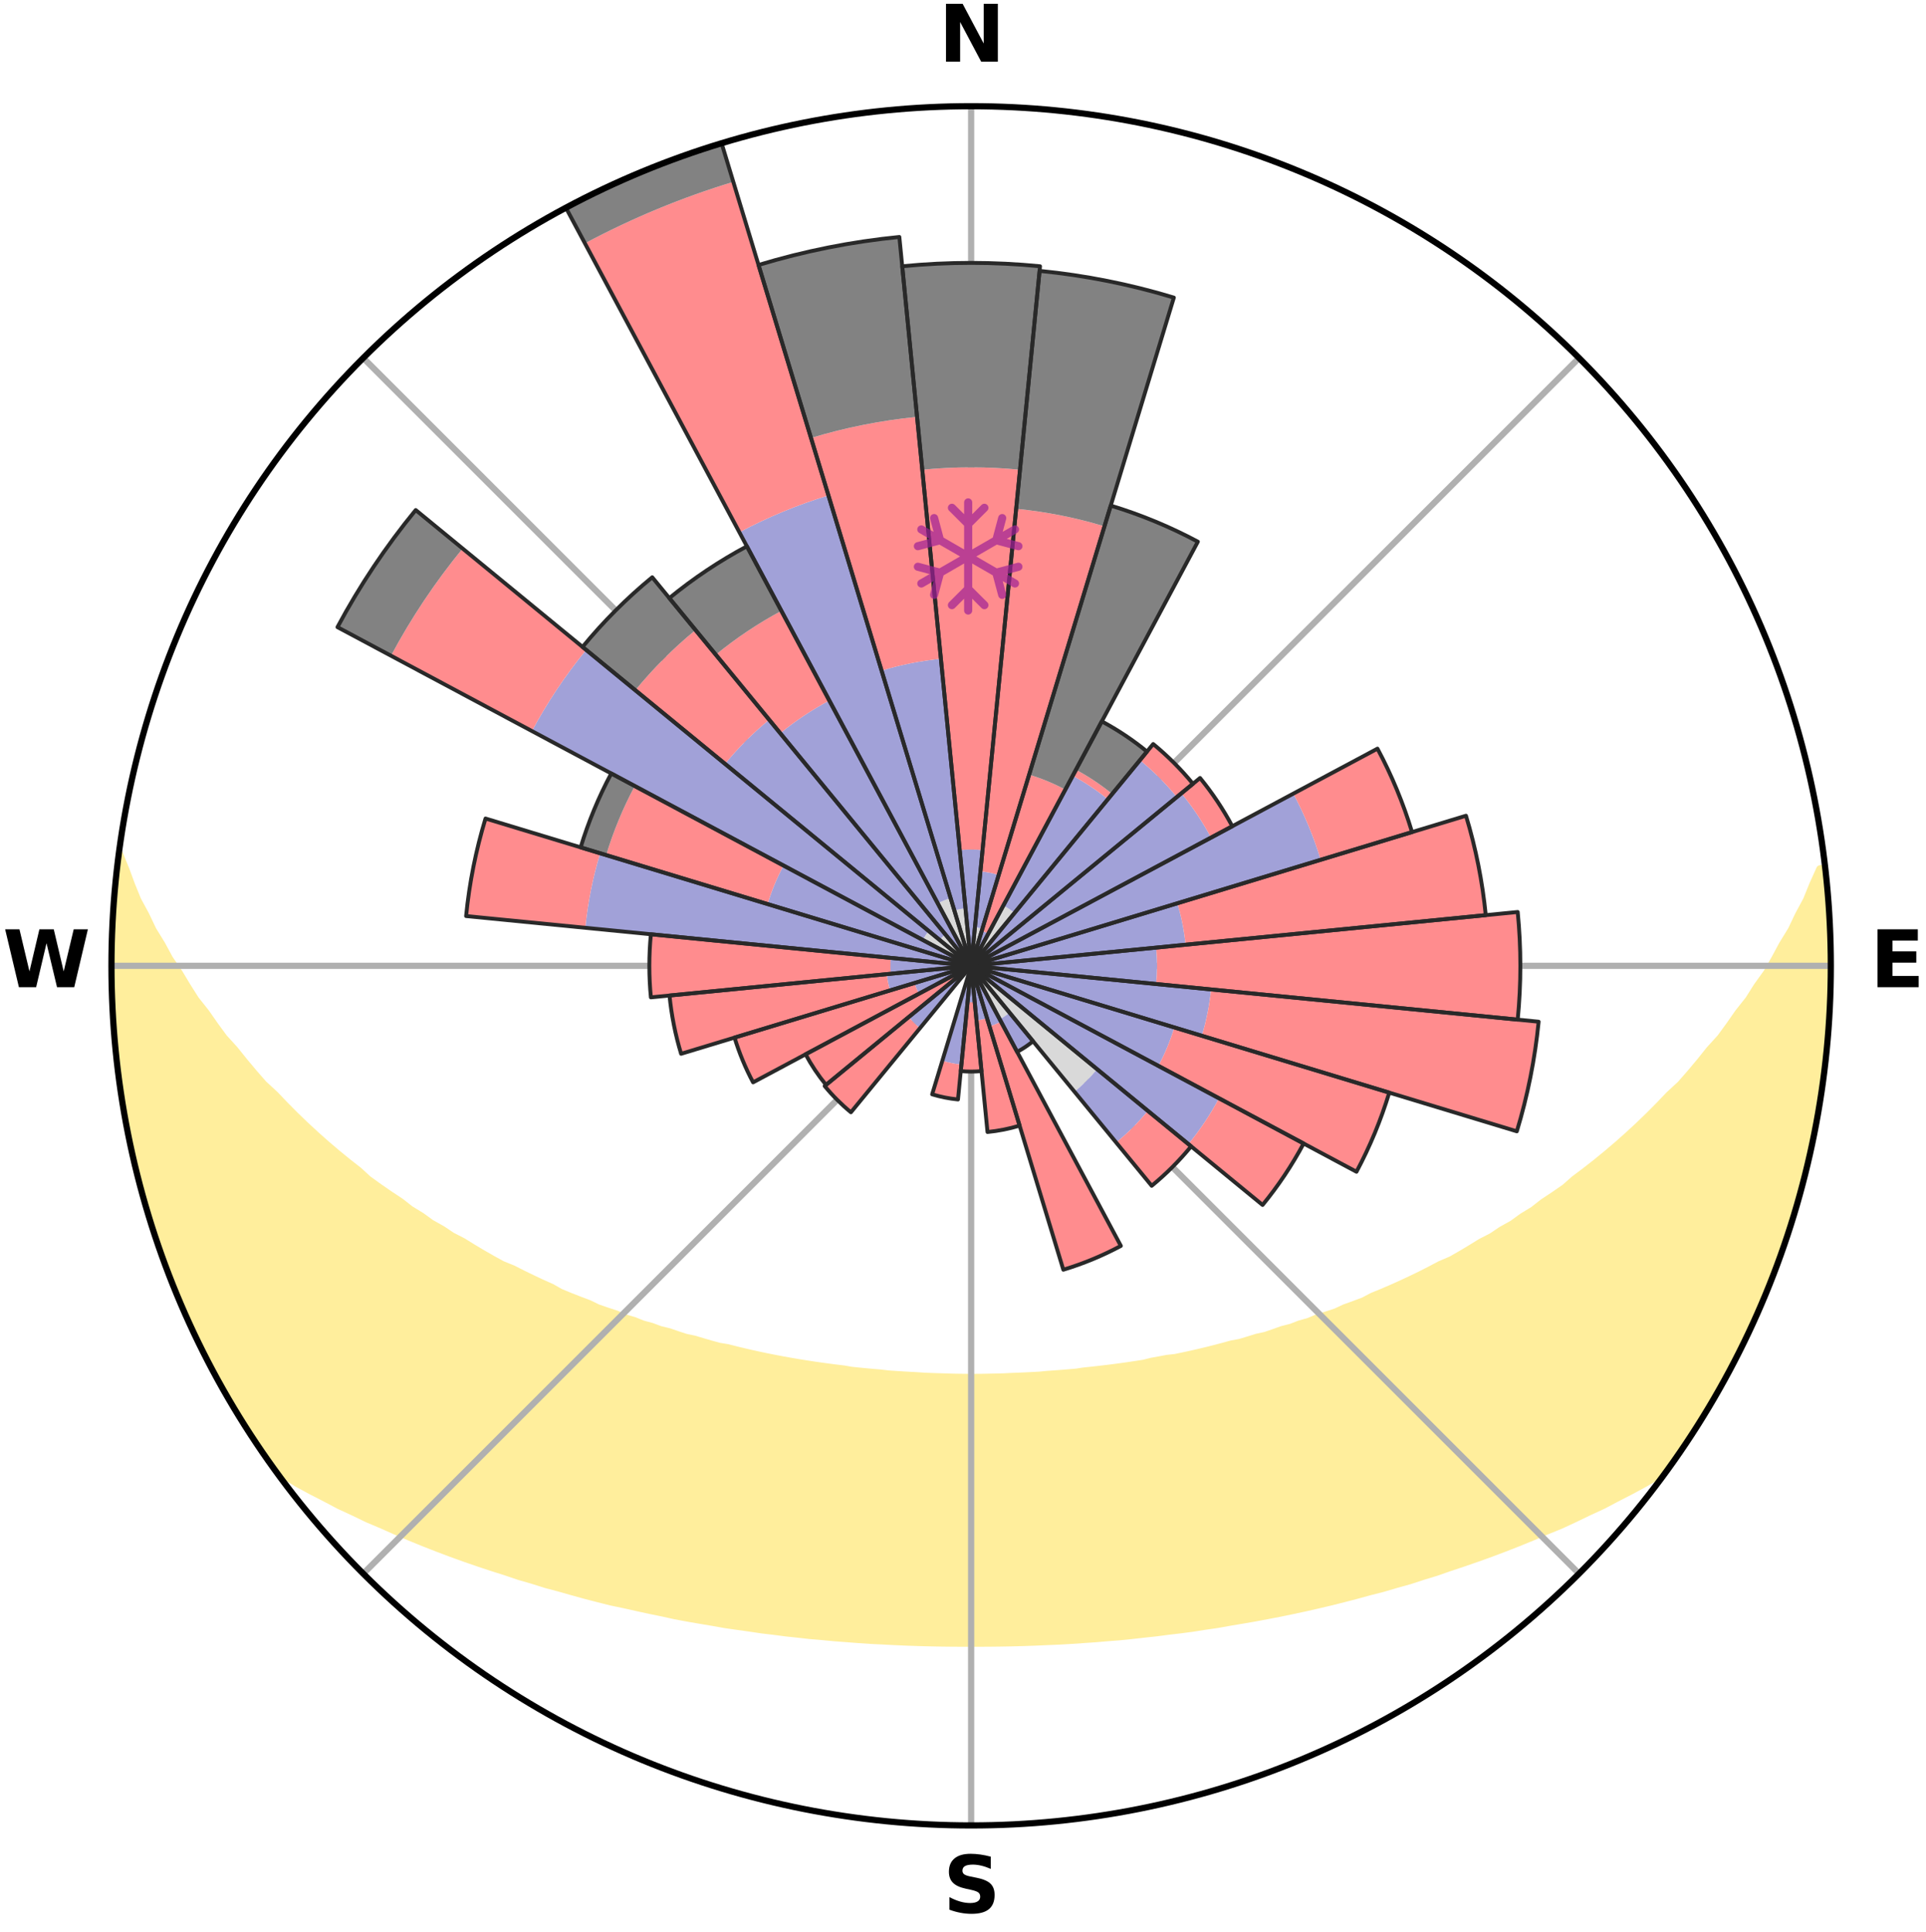 <?xml version="1.0" encoding="utf-8" standalone="no"?>
<!DOCTYPE svg PUBLIC "-//W3C//DTD SVG 1.1//EN"
  "http://www.w3.org/Graphics/SVG/1.1/DTD/svg11.dtd">
<svg xmlns:xlink="http://www.w3.org/1999/xlink" width="248.41pt" height="249.158pt" viewBox="0 0 248.41 249.158" xmlns="http://www.w3.org/2000/svg" version="1.1">
 <title>Ski Rose for Buchensteinwand (Pillersee)</title>
 <defs>
  <style type="text/css">*{stroke-linejoin: round; stroke-linecap: butt}</style>
 </defs>
 <g id="figure_1">
  <g id="patch_1">
   <path d="M 0 249.158 
L 248.41 249.158 
L 248.41 0 
L 0 0 
z
" style="fill: #ffffff"/>
  </g>
  <g id="axes_1">
   <g id="patch_2">
    <path d="M 236.135 124.579 
C 236.135 110.018 233.267 95.599 227.695 82.147 
C 222.122 68.695 213.955 56.471 203.659 46.175 
C 193.363 35.879 181.139 27.711 167.687 22.139 
C 154.235 16.567 139.815 13.699 125.255 13.699 
C 110.694 13.699 96.275 16.567 82.823 22.139 
C 69.371 27.711 57.147 35.879 46.851 46.175 
C 36.555 56.471 28.387 68.695 22.815 82.147 
C 17.243 95.599 14.375 110.018 14.375 124.579 
C 14.375 139.14 17.243 153.559 22.815 167.011 
C 28.387 180.463 36.555 192.687 46.851 202.983 
C 57.147 213.279 69.371 221.447 82.823 227.019 
C 96.275 232.591 110.694 235.459 125.255 235.459 
C 139.815 235.459 154.235 232.591 167.687 227.019 
C 181.139 221.447 193.363 213.279 203.659 202.983 
C 213.955 192.687 222.122 180.463 227.695 167.011 
C 233.267 153.559 236.135 139.14 236.135 124.579 
M 125.255 124.579 
C 125.255 124.579 125.255 124.579 125.255 124.579 
C 125.255 124.579 125.255 124.579 125.255 124.579 
C 125.255 124.579 125.255 124.579 125.255 124.579 
C 125.255 124.579 125.255 124.579 125.255 124.579 
C 125.255 124.579 125.255 124.579 125.255 124.579 
C 125.255 124.579 125.255 124.579 125.255 124.579 
C 125.255 124.579 125.255 124.579 125.255 124.579 
C 125.255 124.579 125.255 124.579 125.255 124.579 
C 125.255 124.579 125.255 124.579 125.255 124.579 
C 125.255 124.579 125.255 124.579 125.255 124.579 
C 125.255 124.579 125.255 124.579 125.255 124.579 
C 125.255 124.579 125.255 124.579 125.255 124.579 
C 125.255 124.579 125.255 124.579 125.255 124.579 
C 125.255 124.579 125.255 124.579 125.255 124.579 
C 125.255 124.579 125.255 124.579 125.255 124.579 
C 125.255 124.579 125.255 124.579 125.255 124.579 
z
" style="fill: #ffffff"/>
   </g>
   <g id="PolyCollection_1">
    <defs>
     <path id="mc1f7a9b5fb" d="M 235.287 -137.116 
L 234.753 -137.055 
L 233.843 -135.035 
L 233.046 -133.062 
L 231.994 -131.107 
L 231.088 -129.2 
L 229.936 -127.32 
L 228.947 -125.484 
L 227.922 -123.683 
L 226.658 -121.924 
L 225.567 -120.199 
L 224.241 -118.525 
L 223.092 -116.879 
L 221.917 -115.272 
L 220.512 -113.726 
L 219.289 -112.199 
L 218.044 -110.712 
L 216.777 -109.263 
L 215.291 -107.892 
L 213.989 -106.526 
L 212.669 -105.2 
L 211.335 -103.913 
L 209.986 -102.666 
L 208.625 -101.458 
L 207.252 -100.29 
L 205.87 -99.161 
L 204.478 -98.071 
L 203.079 -97.02 
L 201.855 -95.939 
L 200.442 -94.962 
L 199.025 -94.023 
L 197.779 -93.045 
L 196.355 -92.177 
L 195.1 -91.265 
L 193.673 -90.467 
L 192.411 -89.62 
L 190.986 -88.89 
L 189.721 -88.106 
L 188.455 -87.351 
L 187.189 -86.626 
L 185.775 -86.023 
L 184.514 -85.357 
L 183.254 -84.718 
L 181.996 -84.106 
L 180.742 -83.521 
L 179.492 -82.962 
L 178.246 -82.428 
L 177.006 -81.919 
L 175.892 -81.331 
L 174.66 -80.869 
L 173.436 -80.429 
L 172.328 -79.908 
L 171.116 -79.512 
L 169.912 -79.136 
L 168.815 -78.676 
L 167.626 -78.339 
L 166.537 -77.918 
L 165.364 -77.618 
L 164.284 -77.233 
L 163.208 -76.865 
L 162.06 -76.614 
L 160.995 -76.279 
L 159.934 -75.96 
L 158.812 -75.753 
L 157.764 -75.464 
L 156.72 -75.188 
L 155.682 -74.927 
L 154.648 -74.679 
L 153.62 -74.444 
L 152.597 -74.222 
L 151.579 -74.011 
L 150.525 -73.895 
L 149.52 -73.705 
L 148.521 -73.526 
L 147.56 -73.281 
L 146.568 -73.125 
L 145.581 -72.977 
L 144.6 -72.839 
L 143.623 -72.709 
L 142.651 -72.587 
L 141.684 -72.473 
L 140.721 -72.366 
L 139.762 -72.267 
L 138.821 -72.124 
L 137.868 -72.042 
L 136.919 -71.965 
L 135.974 -71.894 
L 135.032 -71.829 
L 134.098 -71.736 
L 133.16 -71.685 
L 132.224 -71.639 
L 131.291 -71.598 
L 130.36 -71.562 
L 129.431 -71.515 
L 128.502 -71.492 
L 127.573 -71.473 
L 126.646 -71.454 
L 125.719 -71.448 
L 124.791 -71.448 
L 123.864 -71.458 
L 122.936 -71.473 
L 122.009 -71.503 
L 121.08 -71.53 
L 120.15 -71.561 
L 119.218 -71.598 
L 118.288 -71.664 
L 117.354 -71.713 
L 116.417 -71.768 
L 115.478 -71.827 
L 114.536 -71.893 
L 113.6 -72.006 
L 112.652 -72.086 
L 111.702 -72.172 
L 110.747 -72.265 
L 109.788 -72.364 
L 108.844 -72.529 
L 107.878 -72.646 
L 106.909 -72.771 
L 105.934 -72.904 
L 104.955 -73.045 
L 103.971 -73.195 
L 102.982 -73.355 
L 101.988 -73.524 
L 100.988 -73.703 
L 99.984 -73.893 
L 98.974 -74.094 
L 97.959 -74.306 
L 96.939 -74.53 
L 95.913 -74.767 
L 94.883 -75.016 
L 93.847 -75.279 
L 92.745 -75.462 
L 91.697 -75.751 
L 90.644 -76.056 
L 89.587 -76.376 
L 88.449 -76.613 
L 87.38 -76.964 
L 86.308 -77.333 
L 85.145 -77.617 
L 84.063 -78.02 
L 82.883 -78.339 
L 81.792 -78.779 
L 80.597 -79.135 
L 79.499 -79.615 
L 78.291 -80.012 
L 77.074 -80.43 
L 75.966 -80.972 
L 74.739 -81.434 
L 73.505 -81.92 
L 72.265 -82.429 
L 71.15 -83.063 
L 69.904 -83.621 
L 68.654 -84.206 
L 67.4 -84.817 
L 66.144 -85.454 
L 64.739 -86.026 
L 63.477 -86.721 
L 62.214 -87.445 
L 60.952 -88.198 
L 59.691 -88.981 
L 58.27 -89.709 
L 57.012 -90.554 
L 55.589 -91.35 
L 54.337 -92.26 
L 52.917 -93.126 
L 51.675 -94.101 
L 50.261 -95.038 
L 48.852 -96.013 
L 47.448 -97.026 
L 46.236 -98.14 
L 44.848 -99.227 
L 43.468 -100.353 
L 42.099 -101.518 
L 40.741 -102.722 
L 39.396 -103.966 
L 38.065 -105.249 
L 36.749 -106.572 
L 35.449 -107.935 
L 33.966 -109.303 
L 32.703 -110.747 
L 31.461 -112.231 
L 30.24 -113.753 
L 28.838 -115.295 
L 27.666 -116.899 
L 26.52 -118.54 
L 25.196 -120.21 
L 24.107 -121.93 
L 23.05 -123.687 
L 21.822 -125.482 
L 20.834 -127.313 
L 19.682 -129.188 
L 18.777 -131.092 
L 17.721 -133.042 
L 16.92 -135.01 
L 16.184 -137.006 
L 15.348 -139.049 
L 15.348 -139.049 
L 15.348 -139.049 
L 15.215 -137.117 
L 14.94 -135.201 
L 14.728 -133.278 
L 14.622 -131.346 
L 14.623 -129.409 
L 14.48 -127.48 
L 14.396 -125.547 
L 14.497 -123.612 
L 14.454 -121.678 
L 14.543 -119.745 
L 14.583 -117.81 
L 14.814 -115.887 
L 14.902 -113.953 
L 15.116 -112.03 
L 15.36 -110.111 
L 15.633 -108.196 
L 15.937 -106.286 
L 16.27 -104.38 
L 16.722 -102.498 
L 17.036 -100.588 
L 17.462 -98.7 
L 17.919 -96.82 
L 18.479 -94.967 
L 18.994 -93.103 
L 19.63 -91.276 
L 20.137 -89.407 
L 20.746 -87.57 
L 21.451 -85.768 
L 22.12 -83.953 
L 22.82 -82.149 
L 23.639 -80.395 
L 24.38 -78.608 
L 25.178 -76.845 
L 26.089 -75.137 
L 26.942 -73.401 
L 27.846 -71.69 
L 28.786 -70 
L 29.763 -68.33 
L 30.715 -66.645 
L 31.755 -65.013 
L 32.802 -63.386 
L 33.878 -61.778 
L 35.001 -60.202 
L 36.565 -58.952 
L 38.311 -57.865 
L 40.14 -56.875 
L 41.979 -55.932 
L 43.77 -54.984 
L 45.625 -54.128 
L 47.423 -53.259 
L 49.274 -52.476 
L 51.07 -51.678 
L 52.864 -50.914 
L 54.655 -50.182 
L 56.441 -49.482 
L 58.222 -48.812 
L 59.997 -48.172 
L 61.766 -47.561 
L 63.528 -46.977 
L 65.282 -46.421 
L 66.993 -45.843 
L 68.732 -45.338 
L 70.428 -44.805 
L 72.151 -44.348 
L 73.837 -43.869 
L 75.512 -43.407 
L 77.185 -42.973 
L 78.848 -42.555 
L 80.53 -42.205 
L 82.18 -41.834 
L 83.821 -41.476 
L 85.458 -41.143 
L 87.068 -40.785 
L 88.689 -40.483 
L 90.306 -40.204 
L 91.913 -39.935 
L 93.501 -39.65 
L 95.098 -39.42 
L 96.687 -39.198 
L 98.26 -38.963 
L 99.839 -38.777 
L 101.403 -38.573 
L 102.969 -38.407 
L 104.525 -38.232 
L 106.083 -38.1 
L 107.631 -37.953 
L 109.178 -37.837 
L 110.719 -37.717 
L 112.257 -37.612 
L 113.796 -37.538 
L 115.329 -37.457 
L 116.859 -37.39 
L 118.389 -37.336 
L 119.916 -37.297 
L 121.443 -37.267 
L 122.968 -37.249 
L 124.493 -37.244 
L 126.017 -37.244 
L 127.542 -37.25 
L 129.067 -37.268 
L 130.593 -37.296 
L 132.121 -37.338 
L 133.65 -37.393 
L 135.181 -37.461 
L 136.716 -37.524 
L 138.252 -37.616 
L 139.79 -37.722 
L 141.333 -37.827 
L 142.878 -37.96 
L 144.431 -38.079 
L 145.983 -38.239 
L 147.539 -38.414 
L 149.104 -38.581 
L 150.668 -38.785 
L 152.247 -38.971 
L 153.829 -39.179 
L 155.408 -39.43 
L 157.005 -39.66 
L 158.593 -39.945 
L 160.2 -40.215 
L 161.816 -40.493 
L 163.437 -40.797 
L 165.068 -41.11 
L 166.702 -41.449 
L 168.347 -41.8 
L 169.995 -42.177 
L 171.655 -42.568 
L 173.316 -42.987 
L 174.989 -43.42 
L 176.664 -43.883 
L 178.379 -44.317 
L 180.073 -44.819 
L 181.805 -45.299 
L 183.506 -45.857 
L 185.253 -46.388 
L 186.971 -46.991 
L 188.732 -47.575 
L 190.5 -48.186 
L 192.275 -48.826 
L 194.056 -49.496 
L 195.842 -50.196 
L 197.632 -50.928 
L 199.425 -51.692 
L 201.272 -52.441 
L 203.071 -53.274 
L 204.868 -54.143 
L 206.724 -54.998 
L 208.515 -55.945 
L 210.353 -56.889 
L 212.182 -57.877 
L 213.984 -58.923 
L 215.522 -60.192 
L 216.627 -61.781 
L 217.709 -63.385 
L 218.736 -65.025 
L 219.786 -66.65 
L 220.782 -68.309 
L 221.657 -70.037 
L 222.598 -71.726 
L 223.485 -73.444 
L 224.464 -75.115 
L 225.319 -76.851 
L 226.09 -78.626 
L 226.916 -80.375 
L 227.625 -82.176 
L 228.348 -83.97 
L 229.112 -85.749 
L 229.749 -87.576 
L 230.394 -89.4 
L 230.931 -91.259 
L 231.543 -93.095 
L 232.033 -94.967 
L 232.569 -96.826 
L 233.069 -98.695 
L 233.42 -100.599 
L 233.867 -102.482 
L 234.255 -104.377 
L 234.608 -106.28 
L 234.779 -108.211 
L 235.066 -110.122 
L 235.315 -112.039 
L 235.521 -113.962 
L 235.696 -115.887 
L 235.832 -117.816 
L 235.933 -119.747 
L 235.999 -121.679 
L 236.029 -123.612 
L 236.023 -125.546 
L 235.983 -127.479 
L 235.912 -129.41 
L 235.804 -131.341 
L 235.663 -133.268 
L 235.491 -135.194 
L 235.287 -137.116 
z
" style="stroke: #ffee9c"/>
    </defs>
    <g clip-path="url(#p2c4d91563b)">
     <use xlink:href="#mc1f7a9b5fb" x="0" y="249.158" style="fill: #ffee9c; stroke: #ffee9c"/>
    </g>
   </g>
   <g id="matplotlib.axis_1">
    <g id="xtick_1">
     <g id="line2d_1">
      <path d="M 125.255 124.579 
L 125.255 13.699 
" clip-path="url(#p2c4d91563b)" style="fill: none; stroke: #b0b0b0; stroke-width: 0.8; stroke-linecap: square"/>
     </g>
     <g id="text_1">
      <!-- N -->
      <g transform="translate(121.07 7.958) scale(0.1 -0.1)">
       <defs>
        <path id="DejaVuSans-Bold-4e" d="M 588 4666 
L 1931 4666 
L 3628 1466 
L 3628 4666 
L 4769 4666 
L 4769 0 
L 3425 0 
L 1728 3200 
L 1728 0 
L 588 0 
L 588 4666 
z
" transform="scale(0.016)"/>
       </defs>
       <use xlink:href="#DejaVuSans-Bold-4e"/>
      </g>
     </g>
    </g>
    <g id="xtick_2">
     <g id="line2d_2">
      <path d="M 125.255 124.579 
L 203.659 46.175 
" clip-path="url(#p2c4d91563b)" style="fill: none; stroke: #b0b0b0; stroke-width: 0.8; stroke-linecap: square"/>
     </g>
    </g>
    <g id="xtick_3">
     <g id="line2d_3">
      <path d="M 125.255 124.579 
L 236.135 124.579 
" clip-path="url(#p2c4d91563b)" style="fill: none; stroke: #b0b0b0; stroke-width: 0.8; stroke-linecap: square"/>
     </g>
     <g id="text_2">
      <!-- E -->
      <g transform="translate(241.219 127.338) scale(0.1 -0.1)">
       <defs>
        <path id="DejaVuSans-Bold-45" d="M 588 4666 
L 3834 4666 
L 3834 3756 
L 1791 3756 
L 1791 2888 
L 3713 2888 
L 3713 1978 
L 1791 1978 
L 1791 909 
L 3903 909 
L 3903 0 
L 588 0 
L 588 4666 
z
" transform="scale(0.016)"/>
       </defs>
       <use xlink:href="#DejaVuSans-Bold-45"/>
      </g>
     </g>
    </g>
    <g id="xtick_4">
     <g id="line2d_4">
      <path d="M 125.255 124.579 
L 203.659 202.983 
" clip-path="url(#p2c4d91563b)" style="fill: none; stroke: #b0b0b0; stroke-width: 0.8; stroke-linecap: square"/>
     </g>
    </g>
    <g id="xtick_5">
     <g id="line2d_5">
      <path d="M 125.255 124.579 
L 125.255 235.459 
" clip-path="url(#p2c4d91563b)" style="fill: none; stroke: #b0b0b0; stroke-width: 0.8; stroke-linecap: square"/>
     </g>
     <g id="text_3">
      <!-- S -->
      <g transform="translate(121.654 246.718) scale(0.1 -0.1)">
       <defs>
        <path id="DejaVuSans-Bold-53" d="M 3834 4519 
L 3834 3531 
Q 3450 3703 3084 3790 
Q 2719 3878 2394 3878 
Q 1963 3878 1756 3759 
Q 1550 3641 1550 3391 
Q 1550 3203 1689 3098 
Q 1828 2994 2194 2919 
L 2706 2816 
Q 3484 2659 3812 2340 
Q 4141 2022 4141 1434 
Q 4141 663 3683 286 
Q 3225 -91 2284 -91 
Q 1841 -91 1394 -6 
Q 947 78 500 244 
L 500 1259 
Q 947 1022 1364 901 
Q 1781 781 2169 781 
Q 2563 781 2772 912 
Q 2981 1044 2981 1288 
Q 2981 1506 2839 1625 
Q 2697 1744 2272 1838 
L 1806 1941 
Q 1106 2091 782 2419 
Q 459 2747 459 3303 
Q 459 4000 909 4375 
Q 1359 4750 2203 4750 
Q 2588 4750 2994 4692 
Q 3400 4634 3834 4519 
z
" transform="scale(0.016)"/>
       </defs>
       <use xlink:href="#DejaVuSans-Bold-53"/>
      </g>
     </g>
    </g>
    <g id="xtick_6">
     <g id="line2d_6">
      <path d="M 125.255 124.579 
L 46.851 202.983 
" clip-path="url(#p2c4d91563b)" style="fill: none; stroke: #b0b0b0; stroke-width: 0.8; stroke-linecap: square"/>
     </g>
    </g>
    <g id="xtick_7">
     <g id="line2d_7">
      <path d="M 125.255 124.579 
L 14.375 124.579 
" clip-path="url(#p2c4d91563b)" style="fill: none; stroke: #b0b0b0; stroke-width: 0.8; stroke-linecap: square"/>
     </g>
     <g id="text_4">
      <!-- W -->
      <g transform="translate(0.36 127.338) scale(0.1 -0.1)">
       <defs>
        <path id="DejaVuSans-Bold-57" d="M 191 4666 
L 1344 4666 
L 2150 1275 
L 2950 4666 
L 4109 4666 
L 4909 1275 
L 5716 4666 
L 6859 4666 
L 5759 0 
L 4372 0 
L 3525 3547 
L 2688 0 
L 1300 0 
L 191 4666 
z
" transform="scale(0.016)"/>
       </defs>
       <use xlink:href="#DejaVuSans-Bold-57"/>
      </g>
     </g>
    </g>
    <g id="xtick_8">
     <g id="line2d_8">
      <path d="M 125.255 124.579 
L 46.851 46.175 
" clip-path="url(#p2c4d91563b)" style="fill: none; stroke: #b0b0b0; stroke-width: 0.8; stroke-linecap: square"/>
     </g>
    </g>
   </g>
   <g id="matplotlib.axis_2"/>
   <g id="patch_3">
    <path d="M 125.255 124.579 
C 125.255 124.579 125.255 124.579 125.255 124.579 
C 125.255 124.579 125.255 124.579 125.255 124.579 
L 125.255 124.579 
C 125.255 124.579 125.255 124.579 125.255 124.579 
C 125.255 124.579 125.255 124.579 125.255 124.579 
z
" clip-path="url(#p2c4d91563b)" style="fill: #d9d9d9"/>
   </g>
   <g id="patch_4">
    <path d="M 125.255 124.579 
C 125.255 124.579 125.255 124.579 125.255 124.579 
C 125.255 124.579 125.255 124.579 125.255 124.579 
L 126.706 119.794 
C 126.55 119.746 126.391 119.707 126.23 119.675 
C 126.07 119.643 125.908 119.619 125.745 119.603 
z
" clip-path="url(#p2c4d91563b)" style="fill: #d9d9d9"/>
   </g>
   <g id="patch_5">
    <path d="M 125.255 124.579 
C 125.255 124.579 125.255 124.579 125.255 124.579 
C 125.255 124.579 125.255 124.579 125.255 124.579 
L 125.255 124.579 
C 125.255 124.579 125.255 124.579 125.255 124.579 
C 125.255 124.579 125.255 124.579 125.255 124.579 
z
" clip-path="url(#p2c4d91563b)" style="fill: #d9d9d9"/>
   </g>
   <g id="patch_6">
    <path d="M 125.255 124.579 
C 125.255 124.579 125.255 124.579 125.255 124.579 
C 125.255 124.579 125.255 124.579 125.255 124.579 
L 130.85 117.761 
C 130.627 117.578 130.395 117.406 130.155 117.245 
C 129.915 117.085 129.667 116.936 129.413 116.8 
z
" clip-path="url(#p2c4d91563b)" style="fill: #d9d9d9"/>
   </g>
   <g id="patch_7">
    <path d="M 125.255 124.579 
C 125.255 124.579 125.255 124.579 125.255 124.579 
C 125.255 124.579 125.255 124.579 125.255 124.579 
L 125.255 124.579 
C 125.255 124.579 125.255 124.579 125.255 124.579 
C 125.255 124.579 125.255 124.579 125.255 124.579 
z
" clip-path="url(#p2c4d91563b)" style="fill: #d9d9d9"/>
   </g>
   <g id="patch_8">
    <path d="M 125.255 124.579 
C 125.255 124.579 125.255 124.579 125.255 124.579 
C 125.255 124.579 125.255 124.579 125.255 124.579 
L 125.255 124.579 
C 125.255 124.579 125.255 124.579 125.255 124.579 
C 125.255 124.579 125.255 124.579 125.255 124.579 
z
" clip-path="url(#p2c4d91563b)" style="fill: #d9d9d9"/>
   </g>
   <g id="patch_9">
    <path d="M 125.255 124.579 
C 125.255 124.579 125.255 124.579 125.255 124.579 
C 125.255 124.579 125.255 124.579 125.255 124.579 
L 125.255 124.579 
C 125.255 124.579 125.255 124.579 125.255 124.579 
C 125.255 124.579 125.255 124.579 125.255 124.579 
z
" clip-path="url(#p2c4d91563b)" style="fill: #d9d9d9"/>
   </g>
   <g id="patch_10">
    <path d="M 125.255 124.579 
C 125.255 124.579 125.255 124.579 125.255 124.579 
C 125.255 124.579 125.255 124.579 125.255 124.579 
L 125.255 124.579 
C 125.255 124.579 125.255 124.579 125.255 124.579 
C 125.255 124.579 125.255 124.579 125.255 124.579 
z
" clip-path="url(#p2c4d91563b)" style="fill: #d9d9d9"/>
   </g>
   <g id="patch_11">
    <path d="M 125.255 124.579 
C 125.255 124.579 125.255 124.579 125.255 124.579 
C 125.255 124.579 125.255 124.579 125.255 124.579 
L 125.255 124.579 
C 125.255 124.579 125.255 124.579 125.255 124.579 
C 125.255 124.579 125.255 124.579 125.255 124.579 
z
" clip-path="url(#p2c4d91563b)" style="fill: #d9d9d9"/>
   </g>
   <g id="patch_12">
    <path d="M 125.255 124.579 
C 125.255 124.579 125.255 124.579 125.255 124.579 
C 125.255 124.579 125.255 124.579 125.255 124.579 
L 128.018 125.417 
C 128.045 125.327 128.068 125.235 128.086 125.142 
C 128.105 125.05 128.119 124.956 128.128 124.862 
z
" clip-path="url(#p2c4d91563b)" style="fill: #d9d9d9"/>
   </g>
   <g id="patch_13">
    <path d="M 125.255 124.579 
C 125.255 124.579 125.255 124.579 125.255 124.579 
C 125.255 124.579 125.255 124.579 125.255 124.579 
L 127.801 125.94 
C 127.846 125.857 127.886 125.771 127.922 125.684 
C 127.958 125.597 127.99 125.508 128.018 125.417 
z
" clip-path="url(#p2c4d91563b)" style="fill: #d9d9d9"/>
   </g>
   <g id="patch_14">
    <path d="M 125.255 124.579 
C 125.255 124.579 125.255 124.579 125.255 124.579 
C 125.255 124.579 125.255 124.579 125.255 124.579 
L 125.255 124.579 
C 125.255 124.579 125.255 124.579 125.255 124.579 
C 125.255 124.579 125.255 124.579 125.255 124.579 
z
" clip-path="url(#p2c4d91563b)" style="fill: #d9d9d9"/>
   </g>
   <g id="patch_15">
    <path d="M 125.255 124.579 
C 125.255 124.579 125.255 124.579 125.255 124.579 
C 125.255 124.579 125.255 124.579 125.255 124.579 
L 138.589 140.826 
C 139.12 140.39 139.63 139.928 140.117 139.441 
C 140.603 138.955 141.066 138.445 141.502 137.913 
z
" clip-path="url(#p2c4d91563b)" style="fill: #d9d9d9"/>
   </g>
   <g id="patch_16">
    <path d="M 125.255 124.579 
C 125.255 124.579 125.255 124.579 125.255 124.579 
C 125.255 124.579 125.255 124.579 125.255 124.579 
L 128.94 131.474 
C 129.166 131.353 129.386 131.222 129.598 131.08 
C 129.811 130.938 130.017 130.785 130.215 130.623 
z
" clip-path="url(#p2c4d91563b)" style="fill: #d9d9d9"/>
   </g>
   <g id="patch_17">
    <path d="M 125.255 124.579 
C 125.255 124.579 125.255 124.579 125.255 124.579 
C 125.255 124.579 125.255 124.579 125.255 124.579 
L 125.255 124.579 
C 125.255 124.579 125.255 124.579 125.255 124.579 
C 125.255 124.579 125.255 124.579 125.255 124.579 
z
" clip-path="url(#p2c4d91563b)" style="fill: #d9d9d9"/>
   </g>
   <g id="patch_18">
    <path d="M 125.255 124.579 
C 125.255 124.579 125.255 124.579 125.255 124.579 
C 125.255 124.579 125.255 124.579 125.255 124.579 
L 125.255 124.579 
C 125.255 124.579 125.255 124.579 125.255 124.579 
C 125.255 124.579 125.255 124.579 125.255 124.579 
z
" clip-path="url(#p2c4d91563b)" style="fill: #d9d9d9"/>
   </g>
   <g id="patch_19">
    <path d="M 125.255 124.579 
C 125.255 124.579 125.255 124.579 125.255 124.579 
C 125.255 124.579 125.255 124.579 125.255 124.579 
L 125.255 124.579 
C 125.255 124.579 125.255 124.579 125.255 124.579 
C 125.255 124.579 125.255 124.579 125.255 124.579 
z
" clip-path="url(#p2c4d91563b)" style="fill: #d9d9d9"/>
   </g>
   <g id="patch_20">
    <path d="M 125.255 124.579 
C 125.255 124.579 125.255 124.579 125.255 124.579 
C 125.255 124.579 125.255 124.579 125.255 124.579 
L 125.255 124.579 
C 125.255 124.579 125.255 124.579 125.255 124.579 
C 125.255 124.579 125.255 124.579 125.255 124.579 
z
" clip-path="url(#p2c4d91563b)" style="fill: #d9d9d9"/>
   </g>
   <g id="patch_21">
    <path d="M 125.255 124.579 
C 125.255 124.579 125.255 124.579 125.255 124.579 
C 125.255 124.579 125.255 124.579 125.255 124.579 
L 125.255 124.579 
C 125.255 124.579 125.255 124.579 125.255 124.579 
C 125.255 124.579 125.255 124.579 125.255 124.579 
z
" clip-path="url(#p2c4d91563b)" style="fill: #d9d9d9"/>
   </g>
   <g id="patch_22">
    <path d="M 125.255 124.579 
C 125.255 124.579 125.255 124.579 125.255 124.579 
C 125.255 124.579 125.255 124.579 125.255 124.579 
L 125.255 124.579 
C 125.255 124.579 125.255 124.579 125.255 124.579 
C 125.255 124.579 125.255 124.579 125.255 124.579 
z
" clip-path="url(#p2c4d91563b)" style="fill: #d9d9d9"/>
   </g>
   <g id="patch_23">
    <path d="M 125.255 124.579 
C 125.255 124.579 125.255 124.579 125.255 124.579 
C 125.255 124.579 125.255 124.579 125.255 124.579 
L 125.255 124.579 
C 125.255 124.579 125.255 124.579 125.255 124.579 
C 125.255 124.579 125.255 124.579 125.255 124.579 
z
" clip-path="url(#p2c4d91563b)" style="fill: #d9d9d9"/>
   </g>
   <g id="patch_24">
    <path d="M 125.255 124.579 
C 125.255 124.579 125.255 124.579 125.255 124.579 
C 125.255 124.579 125.255 124.579 125.255 124.579 
L 125.255 124.579 
C 125.255 124.579 125.255 124.579 125.255 124.579 
C 125.255 124.579 125.255 124.579 125.255 124.579 
z
" clip-path="url(#p2c4d91563b)" style="fill: #d9d9d9"/>
   </g>
   <g id="patch_25">
    <path d="M 125.255 124.579 
C 125.255 124.579 125.255 124.579 125.255 124.579 
C 125.255 124.579 125.255 124.579 125.255 124.579 
L 125.255 124.579 
C 125.255 124.579 125.255 124.579 125.255 124.579 
C 125.255 124.579 125.255 124.579 125.255 124.579 
z
" clip-path="url(#p2c4d91563b)" style="fill: #d9d9d9"/>
   </g>
   <g id="patch_26">
    <path d="M 125.255 124.579 
C 125.255 124.579 125.255 124.579 125.255 124.579 
C 125.255 124.579 125.255 124.579 125.255 124.579 
L 122.909 124.81 
C 122.916 124.887 122.928 124.963 122.943 125.039 
C 122.958 125.115 122.977 125.19 122.999 125.263 
z
" clip-path="url(#p2c4d91563b)" style="fill: #d9d9d9"/>
   </g>
   <g id="patch_27">
    <path d="M 125.255 124.579 
C 125.255 124.579 125.255 124.579 125.255 124.579 
C 125.255 124.579 125.255 124.579 125.255 124.579 
L 125.255 124.579 
C 125.255 124.579 125.255 124.579 125.255 124.579 
C 125.255 124.579 125.255 124.579 125.255 124.579 
z
" clip-path="url(#p2c4d91563b)" style="fill: #d9d9d9"/>
   </g>
   <g id="patch_28">
    <path d="M 125.255 124.579 
C 125.255 124.579 125.255 124.579 125.255 124.579 
C 125.255 124.579 125.255 124.579 125.255 124.579 
L 125.255 124.579 
C 125.255 124.579 125.255 124.579 125.255 124.579 
C 125.255 124.579 125.255 124.579 125.255 124.579 
z
" clip-path="url(#p2c4d91563b)" style="fill: #d9d9d9"/>
   </g>
   <g id="patch_29">
    <path d="M 125.255 124.579 
C 125.255 124.579 125.255 124.579 125.255 124.579 
C 125.255 124.579 125.255 124.579 125.255 124.579 
L 125.255 124.579 
C 125.255 124.579 125.255 124.579 125.255 124.579 
C 125.255 124.579 125.255 124.579 125.255 124.579 
z
" clip-path="url(#p2c4d91563b)" style="fill: #d9d9d9"/>
   </g>
   <g id="patch_30">
    <path d="M 125.255 124.579 
C 125.255 124.579 125.255 124.579 125.255 124.579 
C 125.255 124.579 125.255 124.579 125.255 124.579 
L 119.788 120.093 
C 119.641 120.272 119.503 120.458 119.375 120.65 
C 119.246 120.843 119.127 121.041 119.018 121.245 
z
" clip-path="url(#p2c4d91563b)" style="fill: #d9d9d9"/>
   </g>
   <g id="patch_31">
    <path d="M 125.255 124.579 
C 125.255 124.579 125.255 124.579 125.255 124.579 
C 125.255 124.579 125.255 124.579 125.255 124.579 
L 121.911 120.504 
C 121.778 120.614 121.65 120.73 121.528 120.852 
C 121.406 120.974 121.29 121.102 121.18 121.235 
z
" clip-path="url(#p2c4d91563b)" style="fill: #d9d9d9"/>
   </g>
   <g id="patch_32">
    <path d="M 125.255 124.579 
C 125.255 124.579 125.255 124.579 125.255 124.579 
C 125.255 124.579 125.255 124.579 125.255 124.579 
L 125.255 124.579 
C 125.255 124.579 125.255 124.579 125.255 124.579 
C 125.255 124.579 125.255 124.579 125.255 124.579 
z
" clip-path="url(#p2c4d91563b)" style="fill: #d9d9d9"/>
   </g>
   <g id="patch_33">
    <path d="M 125.255 124.579 
C 125.255 124.579 125.255 124.579 125.255 124.579 
C 125.255 124.579 125.255 124.579 125.255 124.579 
L 122.605 115.842 
C 122.319 115.929 122.037 116.03 121.761 116.144 
C 121.485 116.259 121.215 116.387 120.951 116.527 
z
" clip-path="url(#p2c4d91563b)" style="fill: #d9d9d9"/>
   </g>
   <g id="patch_34">
    <path d="M 125.255 124.579 
C 125.255 124.579 125.255 124.579 125.255 124.579 
C 125.255 124.579 125.255 124.579 125.255 124.579 
L 124.524 117.161 
C 124.281 117.184 124.04 117.22 123.801 117.268 
C 123.561 117.316 123.324 117.375 123.091 117.446 
z
" clip-path="url(#p2c4d91563b)" style="fill: #d9d9d9"/>
   </g>
   <g id="patch_35">
    <path d="M 125.255 124.579 
C 125.255 124.579 125.255 124.579 125.255 124.579 
C 125.255 124.579 125.255 124.579 125.255 124.579 
L 126.725 109.65 
C 126.237 109.602 125.746 109.577 125.255 109.577 
C 124.764 109.577 124.273 109.602 123.784 109.65 
z
" clip-path="url(#p2c4d91563b)" style="fill: #a1a1d8"/>
   </g>
   <g id="patch_36">
    <path d="M 125.745 119.603 
C 125.908 119.619 126.07 119.643 126.23 119.675 
C 126.391 119.707 126.55 119.746 126.706 119.794 
L 128.81 112.858 
C 128.427 112.741 128.038 112.644 127.644 112.566 
C 127.251 112.487 126.854 112.429 126.455 112.389 
z
" clip-path="url(#p2c4d91563b)" style="fill: #a1a1d8"/>
   </g>
   <g id="patch_37">
    <path d="M 125.255 124.579 
C 125.255 124.579 125.255 124.579 125.255 124.579 
C 125.255 124.579 125.255 124.579 125.255 124.579 
L 127.477 120.421 
C 127.341 120.348 127.202 120.282 127.059 120.223 
C 126.916 120.164 126.771 120.112 126.623 120.068 
z
" clip-path="url(#p2c4d91563b)" style="fill: #a1a1d8"/>
   </g>
   <g id="patch_38">
    <path d="M 129.413 116.8 
C 129.667 116.936 129.915 117.085 130.155 117.245 
C 130.395 117.406 130.627 117.578 130.85 117.761 
L 142.886 103.096 
C 142.183 102.519 141.452 101.976 140.695 101.471 
C 139.939 100.966 139.158 100.498 138.356 100.069 
z
" clip-path="url(#p2c4d91563b)" style="fill: #a1a1d8"/>
   </g>
   <g id="patch_39">
    <path d="M 125.255 124.579 
C 125.255 124.579 125.255 124.579 125.255 124.579 
C 125.255 124.579 125.255 124.579 125.255 124.579 
L 151.787 102.805 
C 151.074 101.937 150.319 101.104 149.525 100.309 
C 148.73 99.515 147.897 98.76 147.029 98.047 
z
" clip-path="url(#p2c4d91563b)" style="fill: #a1a1d8"/>
   </g>
   <g id="patch_40">
    <path d="M 125.255 124.579 
C 125.255 124.579 125.255 124.579 125.255 124.579 
C 125.255 124.579 125.255 124.579 125.255 124.579 
L 156.195 108.041 
C 155.654 107.028 155.063 106.043 154.425 105.088 
C 153.787 104.133 153.103 103.21 152.374 102.323 
z
" clip-path="url(#p2c4d91563b)" style="fill: #a1a1d8"/>
   </g>
   <g id="patch_41">
    <path d="M 125.255 124.579 
C 125.255 124.579 125.255 124.579 125.255 124.579 
C 125.255 124.579 125.255 124.579 125.255 124.579 
L 170.342 110.902 
C 169.895 109.426 169.375 107.973 168.785 106.548 
C 168.194 105.124 167.535 103.729 166.808 102.369 
z
" clip-path="url(#p2c4d91563b)" style="fill: #a1a1d8"/>
   </g>
   <g id="patch_42">
    <path d="M 125.255 124.579 
C 125.255 124.579 125.255 124.579 125.255 124.579 
C 125.255 124.579 125.255 124.579 125.255 124.579 
L 152.913 121.855 
C 152.824 120.95 152.69 120.049 152.513 119.157 
C 152.335 118.265 152.114 117.382 151.85 116.511 
z
" clip-path="url(#p2c4d91563b)" style="fill: #a1a1d8"/>
   </g>
   <g id="patch_43">
    <path d="M 125.255 124.579 
C 125.255 124.579 125.255 124.579 125.255 124.579 
C 125.255 124.579 125.255 124.579 125.255 124.579 
L 149.121 126.93 
C 149.198 126.149 149.237 125.364 149.237 124.579 
C 149.237 123.794 149.198 123.01 149.121 122.228 
z
" clip-path="url(#p2c4d91563b)" style="fill: #a1a1d8"/>
   </g>
   <g id="patch_44">
    <path d="M 128.128 124.862 
C 128.119 124.956 128.105 125.05 128.086 125.142 
C 128.068 125.235 128.045 125.327 128.018 125.417 
L 155.011 133.605 
C 155.306 132.631 155.554 131.644 155.752 130.645 
C 155.951 129.647 156.1 128.64 156.2 127.627 
z
" clip-path="url(#p2c4d91563b)" style="fill: #a1a1d8"/>
   </g>
   <g id="patch_45">
    <path d="M 128.018 125.417 
C 127.99 125.508 127.958 125.597 127.922 125.684 
C 127.886 125.771 127.846 125.857 127.801 125.94 
L 149.41 137.49 
C 149.833 136.7 150.216 135.889 150.559 135.06 
C 150.902 134.232 151.204 133.388 151.465 132.53 
z
" clip-path="url(#p2c4d91563b)" style="fill: #a1a1d8"/>
   </g>
   <g id="patch_46">
    <path d="M 125.255 124.579 
C 125.255 124.579 125.255 124.579 125.255 124.579 
C 125.255 124.579 125.255 124.579 125.255 124.579 
L 153.278 147.577 
C 154.03 146.66 154.738 145.706 155.397 144.719 
C 156.056 143.733 156.667 142.714 157.226 141.668 
z
" clip-path="url(#p2c4d91563b)" style="fill: #a1a1d8"/>
   </g>
   <g id="patch_47">
    <path d="M 141.502 137.913 
C 141.066 138.445 140.603 138.955 140.117 139.441 
C 139.63 139.928 139.12 140.39 138.589 140.826 
L 143.963 147.375 
C 144.709 146.762 145.425 146.114 146.107 145.431 
C 146.79 144.749 147.438 144.033 148.051 143.287 
z
" clip-path="url(#p2c4d91563b)" style="fill: #a1a1d8"/>
   </g>
   <g id="patch_48">
    <path d="M 130.215 130.623 
C 130.017 130.785 129.811 130.938 129.598 131.08 
C 129.386 131.222 129.166 131.353 128.94 131.474 
L 131.187 135.678 
C 131.55 135.483 131.904 135.271 132.246 135.043 
C 132.589 134.814 132.92 134.568 133.238 134.307 
z
" clip-path="url(#p2c4d91563b)" style="fill: #a1a1d8"/>
   </g>
   <g id="patch_49">
    <path d="M 125.255 124.579 
C 125.255 124.579 125.255 124.579 125.255 124.579 
C 125.255 124.579 125.255 124.579 125.255 124.579 
L 127.625 132.393 
C 127.881 132.316 128.133 132.226 128.38 132.123 
C 128.627 132.021 128.868 131.907 129.104 131.781 
z
" clip-path="url(#p2c4d91563b)" style="fill: #a1a1d8"/>
   </g>
   <g id="patch_50">
    <path d="M 125.255 124.579 
C 125.255 124.579 125.255 124.579 125.255 124.579 
C 125.255 124.579 125.255 124.579 125.255 124.579 
L 125.948 131.617 
C 126.178 131.594 126.407 131.56 126.634 131.515 
C 126.862 131.47 127.086 131.414 127.308 131.346 
z
" clip-path="url(#p2c4d91563b)" style="fill: #a1a1d8"/>
   </g>
   <g id="patch_51">
    <path d="M 125.255 124.579 
C 125.255 124.579 125.255 124.579 125.255 124.579 
C 125.255 124.579 125.255 124.579 125.255 124.579 
L 124.793 129.271 
C 124.946 129.286 125.101 129.294 125.255 129.294 
C 125.409 129.294 125.563 129.286 125.717 129.271 
z
" clip-path="url(#p2c4d91563b)" style="fill: #a1a1d8"/>
   </g>
   <g id="patch_52">
    <path d="M 125.255 124.579 
C 125.255 124.579 125.255 124.579 125.255 124.579 
C 125.255 124.579 125.255 124.579 125.255 124.579 
L 121.538 136.831 
C 121.939 136.953 122.346 137.055 122.757 137.136 
C 123.168 137.218 123.583 137.28 124 137.321 
z
" clip-path="url(#p2c4d91563b)" style="fill: #a1a1d8"/>
   </g>
   <g id="patch_53">
    <path d="M 125.255 124.579 
C 125.255 124.579 125.255 124.579 125.255 124.579 
C 125.255 124.579 125.255 124.579 125.255 124.579 
L 125.255 124.579 
C 125.255 124.579 125.255 124.579 125.255 124.579 
C 125.255 124.579 125.255 124.579 125.255 124.579 
z
" clip-path="url(#p2c4d91563b)" style="fill: #a1a1d8"/>
   </g>
   <g id="patch_54">
    <path d="M 125.255 124.579 
C 125.255 124.579 125.255 124.579 125.255 124.579 
C 125.255 124.579 125.255 124.579 125.255 124.579 
L 125.255 124.579 
C 125.255 124.579 125.255 124.579 125.255 124.579 
C 125.255 124.579 125.255 124.579 125.255 124.579 
z
" clip-path="url(#p2c4d91563b)" style="fill: #a1a1d8"/>
   </g>
   <g id="patch_55">
    <path d="M 125.255 124.579 
C 125.255 124.579 125.255 124.579 125.255 124.579 
C 125.255 124.579 125.255 124.579 125.255 124.579 
L 117.208 131.183 
C 117.424 131.446 117.653 131.699 117.894 131.94 
C 118.135 132.181 118.388 132.41 118.651 132.626 
z
" clip-path="url(#p2c4d91563b)" style="fill: #a1a1d8"/>
   </g>
   <g id="patch_56">
    <path d="M 125.255 124.579 
C 125.255 124.579 125.255 124.579 125.255 124.579 
C 125.255 124.579 125.255 124.579 125.255 124.579 
L 125.255 124.579 
C 125.255 124.579 125.255 124.579 125.255 124.579 
C 125.255 124.579 125.255 124.579 125.255 124.579 
z
" clip-path="url(#p2c4d91563b)" style="fill: #a1a1d8"/>
   </g>
   <g id="patch_57">
    <path d="M 125.255 124.579 
C 125.255 124.579 125.255 124.579 125.255 124.579 
C 125.255 124.579 125.255 124.579 125.255 124.579 
L 117.945 126.796 
C 118.018 127.036 118.102 127.271 118.198 127.502 
C 118.293 127.733 118.4 127.959 118.518 128.18 
z
" clip-path="url(#p2c4d91563b)" style="fill: #a1a1d8"/>
   </g>
   <g id="patch_58">
    <path d="M 122.999 125.263 
C 122.977 125.19 122.958 125.115 122.943 125.039 
C 122.928 124.963 122.916 124.887 122.909 124.81 
L 114.377 125.65 
C 114.412 126.006 114.465 126.361 114.535 126.711 
C 114.604 127.062 114.691 127.41 114.795 127.752 
z
" clip-path="url(#p2c4d91563b)" style="fill: #a1a1d8"/>
   </g>
   <g id="patch_59">
    <path d="M 125.255 124.579 
C 125.255 124.579 125.255 124.579 125.255 124.579 
C 125.255 124.579 125.255 124.579 125.255 124.579 
L 114.895 123.559 
C 114.862 123.898 114.845 124.238 114.845 124.579 
C 114.845 124.92 114.862 125.26 114.895 125.599 
z
" clip-path="url(#p2c4d91563b)" style="fill: #a1a1d8"/>
   </g>
   <g id="patch_60">
    <path d="M 125.255 124.579 
C 125.255 124.579 125.255 124.579 125.255 124.579 
C 125.255 124.579 125.255 124.579 125.255 124.579 
L 77.403 110.063 
C 76.927 111.63 76.529 113.218 76.21 114.823 
C 75.891 116.429 75.651 118.049 75.49 119.678 
z
" clip-path="url(#p2c4d91563b)" style="fill: #a1a1d8"/>
   </g>
   <g id="patch_61">
    <path d="M 125.255 124.579 
C 125.255 124.579 125.255 124.579 125.255 124.579 
C 125.255 124.579 125.255 124.579 125.255 124.579 
L 101.055 111.644 
C 100.632 112.436 100.247 113.249 99.904 114.078 
C 99.56 114.908 99.257 115.754 98.997 116.614 
z
" clip-path="url(#p2c4d91563b)" style="fill: #a1a1d8"/>
   </g>
   <g id="patch_62">
    <path d="M 119.018 121.245 
C 119.127 121.041 119.246 120.843 119.375 120.65 
C 119.503 120.458 119.641 120.272 119.788 120.093 
L 75.602 83.83 
C 74.268 85.455 73.015 87.145 71.847 88.893 
C 70.679 90.641 69.597 92.446 68.606 94.3 
z
" clip-path="url(#p2c4d91563b)" style="fill: #a1a1d8"/>
   </g>
   <g id="patch_63">
    <path d="M 121.18 121.235 
C 121.29 121.102 121.406 120.974 121.528 120.852 
C 121.65 120.73 121.778 120.614 121.911 120.504 
L 99.202 92.834 
C 98.163 93.687 97.167 94.59 96.216 95.54 
C 95.266 96.491 94.363 97.487 93.51 98.527 
z
" clip-path="url(#p2c4d91563b)" style="fill: #a1a1d8"/>
   </g>
   <g id="patch_64">
    <path d="M 125.255 124.579 
C 125.255 124.579 125.255 124.579 125.255 124.579 
C 125.255 124.579 125.255 124.579 125.255 124.579 
L 106.962 90.355 
C 105.842 90.954 104.752 91.608 103.696 92.313 
C 102.639 93.019 101.619 93.776 100.637 94.582 
z
" clip-path="url(#p2c4d91563b)" style="fill: #a1a1d8"/>
   </g>
   <g id="patch_65">
    <path d="M 120.951 116.527 
C 121.215 116.387 121.485 116.259 121.761 116.144 
C 122.037 116.03 122.319 115.929 122.605 115.842 
L 106.849 63.903 
C 104.863 64.506 102.908 65.205 100.99 65.999 
C 99.073 66.794 97.196 67.682 95.365 68.66 
z
" clip-path="url(#p2c4d91563b)" style="fill: #a1a1d8"/>
   </g>
   <g id="patch_66">
    <path d="M 123.091 117.446 
C 123.324 117.375 123.561 117.316 123.801 117.268 
C 124.04 117.22 124.281 117.184 124.524 117.161 
L 121.354 84.975 
C 120.058 85.103 118.769 85.294 117.491 85.548 
C 116.214 85.802 114.949 86.119 113.703 86.497 
z
" clip-path="url(#p2c4d91563b)" style="fill: #a1a1d8"/>
   </g>
   <g id="patch_67">
    <path d="M 123.784 109.65 
C 124.273 109.602 124.764 109.577 125.255 109.577 
C 125.746 109.577 126.237 109.602 126.725 109.65 
L 131.557 60.591 
C 129.463 60.384 127.359 60.281 125.255 60.281 
C 123.15 60.281 121.047 60.384 118.953 60.591 
z
" clip-path="url(#p2c4d91563b)" style="fill: #ff8c8e"/>
   </g>
   <g id="patch_68">
    <path d="M 126.455 112.389 
C 126.854 112.429 127.251 112.487 127.644 112.566 
C 128.038 112.644 128.427 112.741 128.81 112.858 
L 142.451 67.892 
C 140.595 67.329 138.713 66.858 136.812 66.48 
C 134.91 66.101 132.991 65.817 131.061 65.627 
z
" clip-path="url(#p2c4d91563b)" style="fill: #ff8c8e"/>
   </g>
   <g id="patch_69">
    <path d="M 126.623 120.068 
C 126.771 120.112 126.916 120.164 127.059 120.223 
C 127.202 120.282 127.341 120.348 127.477 120.421 
L 137.402 101.853 
C 136.658 101.455 135.895 101.094 135.116 100.772 
C 134.337 100.449 133.542 100.165 132.735 99.92 
z
" clip-path="url(#p2c4d91563b)" style="fill: #ff8c8e"/>
   </g>
   <g id="patch_70">
    <path d="M 138.356 100.069 
C 139.158 100.498 139.939 100.966 140.695 101.471 
C 141.452 101.976 142.183 102.519 142.886 103.096 
L 143.448 102.411 
C 142.722 101.816 141.968 101.256 141.187 100.735 
C 140.407 100.213 139.601 99.73 138.773 99.288 
z
" clip-path="url(#p2c4d91563b)" style="fill: #ff8c8e"/>
   </g>
   <g id="patch_71">
    <path d="M 147.029 98.047 
C 147.897 98.76 148.73 99.515 149.525 100.309 
C 150.319 101.104 151.074 101.937 151.787 102.805 
L 153.864 101.1 
C 153.096 100.164 152.282 99.266 151.425 98.409 
C 150.568 97.552 149.67 96.738 148.734 95.97 
z
" clip-path="url(#p2c4d91563b)" style="fill: #ff8c8e"/>
   </g>
   <g id="patch_72">
    <path d="M 152.374 102.323 
C 153.103 103.21 153.787 104.133 154.425 105.088 
C 155.063 106.043 155.654 107.028 156.195 108.041 
L 158.937 106.575 
C 158.348 105.473 157.705 104.4 157.011 103.361 
C 156.316 102.321 155.571 101.316 154.778 100.35 
z
" clip-path="url(#p2c4d91563b)" style="fill: #ff8c8e"/>
   </g>
   <g id="patch_73">
    <path d="M 166.808 102.369 
C 167.535 103.729 168.194 105.124 168.785 106.548 
C 169.375 107.973 169.895 109.426 170.342 110.902 
L 182.121 107.329 
C 181.556 105.468 180.901 103.635 180.156 101.838 
C 179.412 100.041 178.58 98.282 177.663 96.566 
z
" clip-path="url(#p2c4d91563b)" style="fill: #ff8c8e"/>
   </g>
   <g id="patch_74">
    <path d="M 151.85 116.511 
C 152.114 117.382 152.335 118.265 152.513 119.157 
C 152.69 120.049 152.824 120.95 152.913 121.855 
L 191.629 118.042 
C 191.415 115.869 191.094 113.709 190.668 111.568 
C 190.242 109.426 189.712 107.308 189.078 105.219 
z
" clip-path="url(#p2c4d91563b)" style="fill: #ff8c8e"/>
   </g>
   <g id="patch_75">
    <path d="M 149.121 122.228 
C 149.198 123.01 149.237 123.794 149.237 124.579 
C 149.237 125.364 149.198 126.149 149.121 126.93 
L 195.75 131.522 
C 195.977 129.215 196.091 126.898 196.091 124.579 
C 196.091 122.26 195.977 119.943 195.75 117.636 
z
" clip-path="url(#p2c4d91563b)" style="fill: #ff8c8e"/>
   </g>
   <g id="patch_76">
    <path d="M 156.2 127.627 
C 156.1 128.64 155.951 129.647 155.752 130.645 
C 155.554 131.644 155.306 132.631 155.011 133.605 
L 195.637 145.929 
C 196.336 143.626 196.921 141.289 197.391 138.928 
C 197.861 136.567 198.214 134.184 198.45 131.788 
z
" clip-path="url(#p2c4d91563b)" style="fill: #ff8c8e"/>
   </g>
   <g id="patch_77">
    <path d="M 151.465 132.53 
C 151.204 133.388 150.902 134.232 150.559 135.06 
C 150.216 135.889 149.833 136.7 149.41 137.49 
L 174.954 151.144 
C 175.824 149.517 176.613 147.849 177.319 146.145 
C 178.024 144.44 178.646 142.703 179.182 140.938 
z
" clip-path="url(#p2c4d91563b)" style="fill: #ff8c8e"/>
   </g>
   <g id="patch_78">
    <path d="M 157.226 141.668 
C 156.667 142.714 156.056 143.733 155.397 144.719 
C 154.738 145.706 154.03 146.66 153.278 147.577 
L 162.843 155.427 
C 163.852 154.196 164.801 152.917 165.685 151.594 
C 166.569 150.27 167.388 148.904 168.138 147.501 
z
" clip-path="url(#p2c4d91563b)" style="fill: #ff8c8e"/>
   </g>
   <g id="patch_79">
    <path d="M 148.051 143.287 
C 147.438 144.033 146.79 144.749 146.107 145.431 
C 145.425 146.114 144.709 146.762 143.963 147.375 
L 148.543 152.955 
C 149.471 152.193 150.362 151.386 151.212 150.536 
C 152.061 149.686 152.869 148.796 153.631 147.867 
z
" clip-path="url(#p2c4d91563b)" style="fill: #ff8c8e"/>
   </g>
   <g id="patch_80">
    <path d="M 133.238 134.307 
C 132.92 134.568 132.589 134.814 132.246 135.043 
C 131.904 135.271 131.55 135.483 131.187 135.678 
L 131.187 135.678 
C 131.55 135.483 131.904 135.271 132.246 135.043 
C 132.589 134.814 132.92 134.568 133.238 134.307 
z
" clip-path="url(#p2c4d91563b)" style="fill: #ff8c8e"/>
   </g>
   <g id="patch_81">
    <path d="M 129.104 131.781 
C 128.868 131.907 128.627 132.021 128.38 132.123 
C 128.133 132.226 127.881 132.316 127.625 132.393 
L 137.146 163.78 
C 138.43 163.391 139.693 162.939 140.932 162.426 
C 142.17 161.913 143.383 161.339 144.566 160.707 
z
" clip-path="url(#p2c4d91563b)" style="fill: #ff8c8e"/>
   </g>
   <g id="patch_82">
    <path d="M 127.308 131.346 
C 127.086 131.414 126.862 131.47 126.634 131.515 
C 126.407 131.56 126.178 131.594 125.948 131.617 
L 127.366 146.016 
C 128.068 145.947 128.766 145.843 129.457 145.706 
C 130.149 145.568 130.833 145.397 131.508 145.192 
z
" clip-path="url(#p2c4d91563b)" style="fill: #ff8c8e"/>
   </g>
   <g id="patch_83">
    <path d="M 125.717 129.271 
C 125.563 129.286 125.409 129.294 125.255 129.294 
C 125.101 129.294 124.946 129.286 124.793 129.271 
L 123.918 138.157 
C 124.362 138.201 124.808 138.223 125.255 138.223 
C 125.701 138.223 126.148 138.201 126.592 138.157 
z
" clip-path="url(#p2c4d91563b)" style="fill: #ff8c8e"/>
   </g>
   <g id="patch_84">
    <path d="M 124 137.321 
C 123.583 137.28 123.168 137.218 122.757 137.136 
C 122.346 137.055 121.939 136.953 121.538 136.831 
L 120.226 141.156 
C 120.769 141.32 121.319 141.458 121.875 141.569 
C 122.432 141.679 122.993 141.762 123.557 141.818 
z
" clip-path="url(#p2c4d91563b)" style="fill: #ff8c8e"/>
   </g>
   <g id="patch_85">
    <path d="M 125.255 124.579 
C 125.255 124.579 125.255 124.579 125.255 124.579 
C 125.255 124.579 125.255 124.579 125.255 124.579 
L 125.255 124.579 
C 125.255 124.579 125.255 124.579 125.255 124.579 
C 125.255 124.579 125.255 124.579 125.255 124.579 
z
" clip-path="url(#p2c4d91563b)" style="fill: #ff8c8e"/>
   </g>
   <g id="patch_86">
    <path d="M 125.255 124.579 
C 125.255 124.579 125.255 124.579 125.255 124.579 
C 125.255 124.579 125.255 124.579 125.255 124.579 
L 125.255 124.579 
C 125.255 124.579 125.255 124.579 125.255 124.579 
C 125.255 124.579 125.255 124.579 125.255 124.579 
z
" clip-path="url(#p2c4d91563b)" style="fill: #ff8c8e"/>
   </g>
   <g id="patch_87">
    <path d="M 118.651 132.626 
C 118.388 132.41 118.135 132.181 117.894 131.94 
C 117.653 131.699 117.424 131.446 117.208 131.183 
L 106.362 140.084 
C 106.869 140.703 107.407 141.296 107.973 141.861 
C 108.538 142.427 109.131 142.965 109.75 143.472 
z
" clip-path="url(#p2c4d91563b)" style="fill: #ff8c8e"/>
   </g>
   <g id="patch_88">
    <path d="M 125.255 124.579 
C 125.255 124.579 125.255 124.579 125.255 124.579 
C 125.255 124.579 125.255 124.579 125.255 124.579 
L 103.901 135.993 
C 104.275 136.692 104.683 137.372 105.123 138.031 
C 105.563 138.69 106.036 139.327 106.538 139.939 
z
" clip-path="url(#p2c4d91563b)" style="fill: #ff8c8e"/>
   </g>
   <g id="patch_89">
    <path d="M 118.518 128.18 
C 118.4 127.959 118.293 127.733 118.198 127.502 
C 118.102 127.271 118.018 127.036 117.945 126.796 
L 94.739 133.836 
C 95.042 134.835 95.394 135.818 95.794 136.782 
C 96.193 137.747 96.639 138.691 97.131 139.611 
z
" clip-path="url(#p2c4d91563b)" style="fill: #ff8c8e"/>
   </g>
   <g id="patch_90">
    <path d="M 114.795 127.752 
C 114.691 127.41 114.604 127.062 114.535 126.711 
C 114.465 126.361 114.412 126.006 114.377 125.65 
L 86.352 128.411 
C 86.477 129.684 86.665 130.95 86.915 132.205 
C 87.164 133.46 87.476 134.702 87.847 135.927 
z
" clip-path="url(#p2c4d91563b)" style="fill: #ff8c8e"/>
   </g>
   <g id="patch_91">
    <path d="M 114.895 125.599 
C 114.862 125.26 114.845 124.92 114.845 124.579 
C 114.845 124.238 114.862 123.898 114.895 123.559 
L 83.95 120.511 
C 83.817 121.863 83.751 123.221 83.751 124.579 
C 83.751 125.938 83.817 127.295 83.95 128.647 
z
" clip-path="url(#p2c4d91563b)" style="fill: #ff8c8e"/>
   </g>
   <g id="patch_92">
    <path d="M 75.49 119.678 
C 75.651 118.049 75.891 116.429 76.21 114.823 
C 76.529 113.218 76.927 111.63 77.403 110.063 
L 62.619 105.579 
C 61.997 107.629 61.476 109.708 61.058 111.81 
C 60.64 113.911 60.326 116.031 60.116 118.163 
z
" clip-path="url(#p2c4d91563b)" style="fill: #ff8c8e"/>
   </g>
   <g id="patch_93">
    <path d="M 98.997 116.614 
C 99.257 115.754 99.56 114.908 99.904 114.078 
C 100.247 113.249 100.632 112.436 101.055 111.644 
L 81.87 101.39 
C 81.111 102.81 80.422 104.266 79.806 105.754 
C 79.19 107.241 78.647 108.758 78.18 110.299 
z
" clip-path="url(#p2c4d91563b)" style="fill: #ff8c8e"/>
   </g>
   <g id="patch_94">
    <path d="M 68.606 94.3 
C 69.597 92.446 70.679 90.641 71.847 88.893 
C 73.015 87.145 74.268 85.455 75.602 83.83 
L 59.668 70.753 
C 57.906 72.9 56.251 75.132 54.708 77.441 
C 53.165 79.75 51.737 82.134 50.428 84.583 
z
" clip-path="url(#p2c4d91563b)" style="fill: #ff8c8e"/>
   </g>
   <g id="patch_95">
    <path d="M 93.51 98.527 
C 94.363 97.487 95.266 96.491 96.216 95.54 
C 97.167 94.59 98.163 93.687 99.202 92.834 
L 89.709 81.266 
C 88.291 82.429 86.931 83.662 85.634 84.958 
C 84.337 86.255 83.105 87.615 81.942 89.033 
z
" clip-path="url(#p2c4d91563b)" style="fill: #ff8c8e"/>
   </g>
   <g id="patch_96">
    <path d="M 100.637 94.582 
C 101.619 93.776 102.639 93.019 103.696 92.313 
C 104.752 91.608 105.842 90.954 106.962 90.355 
L 100.783 78.795 
C 99.284 79.596 97.826 80.47 96.413 81.414 
C 95 82.358 93.635 83.371 92.321 84.449 
z
" clip-path="url(#p2c4d91563b)" style="fill: #ff8c8e"/>
   </g>
   <g id="patch_97">
    <path d="M 95.365 68.66 
C 97.196 67.682 99.073 66.794 100.99 65.999 
C 102.908 65.205 104.863 64.506 106.849 63.903 
L 94.58 23.458 
C 91.27 24.462 88.012 25.628 84.816 26.952 
C 81.621 28.275 78.492 29.755 75.442 31.386 
z
" clip-path="url(#p2c4d91563b)" style="fill: #ff8c8e"/>
   </g>
   <g id="patch_98">
    <path d="M 113.703 86.497 
C 114.949 86.119 116.214 85.802 117.491 85.548 
C 118.769 85.294 120.058 85.103 121.354 84.975 
L 118.281 53.772 
C 115.963 54.001 113.658 54.343 111.374 54.797 
C 109.09 55.251 106.83 55.817 104.601 56.493 
z
" clip-path="url(#p2c4d91563b)" style="fill: #ff8c8e"/>
   </g>
   <g id="patch_99">
    <path d="M 118.953 60.591 
C 121.047 60.384 123.15 60.281 125.255 60.281 
C 127.359 60.281 129.463 60.384 131.557 60.591 
L 134.142 34.345 
C 131.189 34.054 128.223 33.908 125.255 33.908 
C 122.287 33.908 119.321 34.054 116.368 34.345 
z
" clip-path="url(#p2c4d91563b)" style="fill: #828282"/>
   </g>
   <g id="patch_100">
    <path d="M 131.061 65.627 
C 132.991 65.817 134.91 66.101 136.812 66.48 
C 138.713 66.858 140.595 67.329 142.451 67.892 
L 151.401 38.386 
C 148.58 37.53 145.718 36.813 142.827 36.238 
C 139.935 35.663 137.017 35.23 134.083 34.941 
z
" clip-path="url(#p2c4d91563b)" style="fill: #828282"/>
   </g>
   <g id="patch_101">
    <path d="M 132.735 99.92 
C 133.542 100.165 134.337 100.449 135.116 100.772 
C 135.895 101.094 136.658 101.455 137.402 101.853 
L 154.497 69.871 
C 152.706 68.914 150.87 68.045 148.994 67.268 
C 147.118 66.491 145.205 65.807 143.262 65.217 
z
" clip-path="url(#p2c4d91563b)" style="fill: #828282"/>
   </g>
   <g id="patch_102">
    <path d="M 138.773 99.288 
C 139.601 99.73 140.407 100.213 141.187 100.735 
C 141.968 101.256 142.722 101.816 143.448 102.411 
L 147.934 96.944 
C 147.03 96.202 146.089 95.504 145.116 94.854 
C 144.144 94.204 143.139 93.602 142.107 93.05 
z
" clip-path="url(#p2c4d91563b)" style="fill: #828282"/>
   </g>
   <g id="patch_103">
    <path d="M 148.734 95.97 
C 149.67 96.738 150.568 97.552 151.425 98.409 
C 152.282 99.266 153.096 100.164 153.864 101.1 
L 153.864 101.1 
C 153.096 100.164 152.282 99.266 151.425 98.409 
C 150.568 97.552 149.67 96.738 148.734 95.97 
z
" clip-path="url(#p2c4d91563b)" style="fill: #828282"/>
   </g>
   <g id="patch_104">
    <path d="M 154.778 100.35 
C 155.571 101.316 156.316 102.321 157.011 103.361 
C 157.705 104.4 158.348 105.473 158.937 106.575 
L 158.937 106.575 
C 158.348 105.473 157.705 104.4 157.011 103.361 
C 156.316 102.321 155.571 101.316 154.778 100.35 
z
" clip-path="url(#p2c4d91563b)" style="fill: #828282"/>
   </g>
   <g id="patch_105">
    <path d="M 177.663 96.566 
C 178.58 98.282 179.412 100.041 180.156 101.838 
C 180.901 103.635 181.556 105.468 182.121 107.329 
L 182.121 107.329 
C 181.556 105.468 180.901 103.635 180.156 101.838 
C 179.412 100.041 178.58 98.282 177.663 96.566 
z
" clip-path="url(#p2c4d91563b)" style="fill: #828282"/>
   </g>
   <g id="patch_106">
    <path d="M 189.078 105.219 
C 189.712 107.308 190.242 109.426 190.668 111.568 
C 191.094 113.709 191.415 115.869 191.629 118.042 
L 191.629 118.042 
C 191.415 115.869 191.094 113.709 190.668 111.568 
C 190.242 109.426 189.712 107.308 189.078 105.219 
z
" clip-path="url(#p2c4d91563b)" style="fill: #828282"/>
   </g>
   <g id="patch_107">
    <path d="M 195.75 117.636 
C 195.977 119.943 196.091 122.26 196.091 124.579 
C 196.091 126.898 195.977 129.215 195.75 131.522 
L 195.75 131.522 
C 195.977 129.215 196.091 126.898 196.091 124.579 
C 196.091 122.26 195.977 119.943 195.75 117.636 
z
" clip-path="url(#p2c4d91563b)" style="fill: #828282"/>
   </g>
   <g id="patch_108">
    <path d="M 198.45 131.788 
C 198.214 134.184 197.861 136.567 197.391 138.928 
C 196.921 141.289 196.336 143.626 195.637 145.929 
L 195.637 145.929 
C 196.336 143.626 196.921 141.289 197.391 138.928 
C 197.861 136.567 198.214 134.184 198.45 131.788 
z
" clip-path="url(#p2c4d91563b)" style="fill: #828282"/>
   </g>
   <g id="patch_109">
    <path d="M 179.182 140.938 
C 178.646 142.703 178.024 144.44 177.319 146.145 
C 176.613 147.849 175.824 149.517 174.954 151.144 
L 174.954 151.144 
C 175.824 149.517 176.613 147.849 177.319 146.145 
C 178.024 144.44 178.646 142.703 179.182 140.938 
z
" clip-path="url(#p2c4d91563b)" style="fill: #828282"/>
   </g>
   <g id="patch_110">
    <path d="M 168.138 147.501 
C 167.388 148.904 166.569 150.27 165.685 151.594 
C 164.801 152.917 163.852 154.196 162.843 155.427 
L 162.843 155.427 
C 163.852 154.196 164.801 152.917 165.685 151.594 
C 166.569 150.27 167.388 148.904 168.138 147.501 
z
" clip-path="url(#p2c4d91563b)" style="fill: #828282"/>
   </g>
   <g id="patch_111">
    <path d="M 153.631 147.867 
C 152.869 148.796 152.061 149.686 151.212 150.536 
C 150.362 151.386 149.471 152.193 148.543 152.955 
L 148.543 152.955 
C 149.471 152.193 150.362 151.386 151.212 150.536 
C 152.061 149.686 152.869 148.796 153.631 147.867 
z
" clip-path="url(#p2c4d91563b)" style="fill: #828282"/>
   </g>
   <g id="patch_112">
    <path d="M 133.238 134.307 
C 132.92 134.568 132.589 134.814 132.246 135.043 
C 131.904 135.271 131.55 135.483 131.187 135.678 
L 131.187 135.678 
C 131.55 135.483 131.904 135.271 132.246 135.043 
C 132.589 134.814 132.92 134.568 133.238 134.307 
z
" clip-path="url(#p2c4d91563b)" style="fill: #828282"/>
   </g>
   <g id="patch_113">
    <path d="M 144.566 160.707 
C 143.383 161.339 142.17 161.913 140.932 162.426 
C 139.693 162.939 138.43 163.391 137.146 163.78 
L 137.146 163.78 
C 138.43 163.391 139.693 162.939 140.932 162.426 
C 142.17 161.913 143.383 161.339 144.566 160.707 
z
" clip-path="url(#p2c4d91563b)" style="fill: #828282"/>
   </g>
   <g id="patch_114">
    <path d="M 131.508 145.192 
C 130.833 145.397 130.149 145.568 129.457 145.706 
C 128.766 145.843 128.068 145.947 127.366 146.016 
L 127.366 146.016 
C 128.068 145.947 128.766 145.843 129.457 145.706 
C 130.149 145.568 130.833 145.397 131.508 145.192 
z
" clip-path="url(#p2c4d91563b)" style="fill: #828282"/>
   </g>
   <g id="patch_115">
    <path d="M 126.592 138.157 
C 126.148 138.201 125.701 138.223 125.255 138.223 
C 124.808 138.223 124.362 138.201 123.918 138.157 
L 123.918 138.157 
C 124.362 138.201 124.808 138.223 125.255 138.223 
C 125.701 138.223 126.148 138.201 126.592 138.157 
z
" clip-path="url(#p2c4d91563b)" style="fill: #828282"/>
   </g>
   <g id="patch_116">
    <path d="M 123.557 141.818 
C 122.993 141.762 122.432 141.679 121.875 141.569 
C 121.319 141.458 120.769 141.32 120.226 141.156 
L 120.226 141.156 
C 120.769 141.32 121.319 141.458 121.875 141.569 
C 122.432 141.679 122.993 141.762 123.557 141.818 
z
" clip-path="url(#p2c4d91563b)" style="fill: #828282"/>
   </g>
   <g id="patch_117">
    <path d="M 125.255 124.579 
C 125.255 124.579 125.255 124.579 125.255 124.579 
C 125.255 124.579 125.255 124.579 125.255 124.579 
L 125.255 124.579 
C 125.255 124.579 125.255 124.579 125.255 124.579 
C 125.255 124.579 125.255 124.579 125.255 124.579 
z
" clip-path="url(#p2c4d91563b)" style="fill: #828282"/>
   </g>
   <g id="patch_118">
    <path d="M 125.255 124.579 
C 125.255 124.579 125.255 124.579 125.255 124.579 
C 125.255 124.579 125.255 124.579 125.255 124.579 
L 125.255 124.579 
C 125.255 124.579 125.255 124.579 125.255 124.579 
C 125.255 124.579 125.255 124.579 125.255 124.579 
z
" clip-path="url(#p2c4d91563b)" style="fill: #828282"/>
   </g>
   <g id="patch_119">
    <path d="M 109.75 143.472 
C 109.131 142.965 108.538 142.427 107.973 141.861 
C 107.407 141.296 106.869 140.703 106.362 140.084 
L 106.362 140.084 
C 106.869 140.703 107.407 141.296 107.973 141.861 
C 108.538 142.427 109.131 142.965 109.75 143.472 
z
" clip-path="url(#p2c4d91563b)" style="fill: #828282"/>
   </g>
   <g id="patch_120">
    <path d="M 106.538 139.939 
C 106.036 139.327 105.563 138.69 105.123 138.031 
C 104.683 137.372 104.275 136.692 103.901 135.993 
L 103.901 135.993 
C 104.275 136.692 104.683 137.372 105.123 138.031 
C 105.563 138.69 106.036 139.327 106.538 139.939 
z
" clip-path="url(#p2c4d91563b)" style="fill: #828282"/>
   </g>
   <g id="patch_121">
    <path d="M 97.131 139.611 
C 96.639 138.691 96.193 137.747 95.794 136.782 
C 95.394 135.818 95.042 134.835 94.739 133.836 
L 94.739 133.836 
C 95.042 134.835 95.394 135.818 95.794 136.782 
C 96.193 137.747 96.639 138.691 97.131 139.611 
z
" clip-path="url(#p2c4d91563b)" style="fill: #828282"/>
   </g>
   <g id="patch_122">
    <path d="M 87.847 135.927 
C 87.476 134.702 87.164 133.46 86.915 132.205 
C 86.665 130.95 86.477 129.684 86.352 128.411 
L 86.352 128.411 
C 86.477 129.684 86.665 130.95 86.915 132.205 
C 87.164 133.46 87.476 134.702 87.847 135.927 
z
" clip-path="url(#p2c4d91563b)" style="fill: #828282"/>
   </g>
   <g id="patch_123">
    <path d="M 83.95 128.647 
C 83.817 127.295 83.751 125.938 83.751 124.579 
C 83.751 123.221 83.817 121.863 83.95 120.511 
L 83.95 120.511 
C 83.817 121.863 83.751 123.221 83.751 124.579 
C 83.751 125.938 83.817 127.295 83.95 128.647 
z
" clip-path="url(#p2c4d91563b)" style="fill: #828282"/>
   </g>
   <g id="patch_124">
    <path d="M 60.116 118.163 
C 60.326 116.031 60.64 113.911 61.058 111.81 
C 61.476 109.708 61.997 107.629 62.619 105.579 
L 62.619 105.579 
C 61.997 107.629 61.476 109.708 61.058 111.81 
C 60.64 113.911 60.326 116.031 60.116 118.163 
z
" clip-path="url(#p2c4d91563b)" style="fill: #828282"/>
   </g>
   <g id="patch_125">
    <path d="M 78.18 110.299 
C 78.647 108.758 79.19 107.241 79.806 105.754 
C 80.422 104.266 81.111 102.81 81.87 101.39 
L 78.838 99.769 
C 78.026 101.288 77.289 102.846 76.63 104.438 
C 75.971 106.029 75.39 107.652 74.89 109.301 
z
" clip-path="url(#p2c4d91563b)" style="fill: #828282"/>
   </g>
   <g id="patch_126">
    <path d="M 50.428 84.583 
C 51.737 82.134 53.165 79.75 54.708 77.441 
C 56.251 75.132 57.906 72.9 59.668 70.753 
L 53.619 65.789 
C 51.695 68.134 49.887 70.571 48.201 73.094 
C 46.516 75.616 44.956 78.219 43.526 80.894 
z
" clip-path="url(#p2c4d91563b)" style="fill: #828282"/>
   </g>
   <g id="patch_127">
    <path d="M 81.942 89.033 
C 83.105 87.615 84.337 86.255 85.634 84.958 
C 86.931 83.662 88.291 82.429 89.709 81.266 
L 84.123 74.46 
C 82.483 75.806 80.909 77.232 79.409 78.733 
C 77.908 80.234 76.482 81.807 75.136 83.448 
z
" clip-path="url(#p2c4d91563b)" style="fill: #828282"/>
   </g>
   <g id="patch_128">
    <path d="M 92.321 84.449 
C 93.635 83.371 95 82.358 96.413 81.414 
C 97.826 80.47 99.284 79.596 100.783 78.795 
L 96.331 70.467 
C 94.56 71.413 92.836 72.447 91.167 73.562 
C 89.497 74.678 87.883 75.875 86.33 77.149 
z
" clip-path="url(#p2c4d91563b)" style="fill: #828282"/>
   </g>
   <g id="patch_129">
    <path d="M 75.442 31.386 
C 78.492 29.755 81.621 28.275 84.816 26.952 
C 88.012 25.628 91.27 24.462 94.58 23.458 
L 93.068 18.474 
C 89.595 19.527 86.176 20.75 82.823 22.139 
C 79.47 23.528 76.187 25.081 72.986 26.792 
z
" clip-path="url(#p2c4d91563b)" style="fill: #828282"/>
   </g>
   <g id="patch_130">
    <path d="M 104.601 56.493 
C 106.83 55.817 109.09 55.251 111.374 54.797 
C 113.658 54.343 115.963 54.001 118.281 53.772 
L 115.995 30.566 
C 112.918 30.869 109.858 31.323 106.825 31.926 
C 103.792 32.53 100.791 33.281 97.832 34.179 
z
" clip-path="url(#p2c4d91563b)" style="fill: #828282"/>
   </g>
   <g id="patch_131">
    <path d="M 125.255 124.579 
C 125.255 124.579 125.255 124.579 125.255 124.579 
C 125.255 124.579 125.255 124.579 125.255 124.579 
L 134.142 34.345 
C 131.189 34.054 128.223 33.908 125.255 33.908 
C 122.287 33.908 119.321 34.054 116.368 34.345 
L 125.255 124.579 
z
" clip-path="url(#p2c4d91563b)" style="fill: none; stroke: #292929; stroke-width: 0.5; stroke-linejoin: miter"/>
   </g>
   <g id="patch_132">
    <path d="M 125.255 124.579 
C 125.255 124.579 125.255 124.579 125.255 124.579 
C 125.255 124.579 125.255 124.579 125.255 124.579 
L 151.401 38.386 
C 148.58 37.53 145.718 36.813 142.827 36.238 
C 139.935 35.663 137.017 35.23 134.083 34.941 
L 125.255 124.579 
z
" clip-path="url(#p2c4d91563b)" style="fill: none; stroke: #292929; stroke-width: 0.5; stroke-linejoin: miter"/>
   </g>
   <g id="patch_133">
    <path d="M 125.255 124.579 
C 125.255 124.579 125.255 124.579 125.255 124.579 
C 125.255 124.579 125.255 124.579 125.255 124.579 
L 154.497 69.871 
C 152.706 68.914 150.87 68.045 148.994 67.268 
C 147.118 66.491 145.205 65.807 143.262 65.217 
L 125.255 124.579 
z
" clip-path="url(#p2c4d91563b)" style="fill: none; stroke: #292929; stroke-width: 0.5; stroke-linejoin: miter"/>
   </g>
   <g id="patch_134">
    <path d="M 125.255 124.579 
C 125.255 124.579 125.255 124.579 125.255 124.579 
C 125.255 124.579 125.255 124.579 125.255 124.579 
L 147.934 96.944 
C 147.03 96.202 146.089 95.504 145.116 94.854 
C 144.144 94.204 143.139 93.602 142.107 93.05 
L 125.255 124.579 
z
" clip-path="url(#p2c4d91563b)" style="fill: none; stroke: #292929; stroke-width: 0.5; stroke-linejoin: miter"/>
   </g>
   <g id="patch_135">
    <path d="M 125.255 124.579 
C 125.255 124.579 125.255 124.579 125.255 124.579 
C 125.255 124.579 125.255 124.579 125.255 124.579 
L 153.864 101.1 
C 153.096 100.164 152.282 99.266 151.425 98.409 
C 150.568 97.552 149.67 96.738 148.734 95.97 
L 125.255 124.579 
z
" clip-path="url(#p2c4d91563b)" style="fill: none; stroke: #292929; stroke-width: 0.5; stroke-linejoin: miter"/>
   </g>
   <g id="patch_136">
    <path d="M 125.255 124.579 
C 125.255 124.579 125.255 124.579 125.255 124.579 
C 125.255 124.579 125.255 124.579 125.255 124.579 
L 158.937 106.575 
C 158.348 105.473 157.705 104.4 157.011 103.361 
C 156.316 102.321 155.571 101.316 154.778 100.35 
L 125.255 124.579 
z
" clip-path="url(#p2c4d91563b)" style="fill: none; stroke: #292929; stroke-width: 0.5; stroke-linejoin: miter"/>
   </g>
   <g id="patch_137">
    <path d="M 125.255 124.579 
C 125.255 124.579 125.255 124.579 125.255 124.579 
C 125.255 124.579 125.255 124.579 125.255 124.579 
L 182.121 107.329 
C 181.556 105.468 180.901 103.635 180.156 101.838 
C 179.412 100.041 178.58 98.282 177.663 96.566 
L 125.255 124.579 
z
" clip-path="url(#p2c4d91563b)" style="fill: none; stroke: #292929; stroke-width: 0.5; stroke-linejoin: miter"/>
   </g>
   <g id="patch_138">
    <path d="M 125.255 124.579 
C 125.255 124.579 125.255 124.579 125.255 124.579 
C 125.255 124.579 125.255 124.579 125.255 124.579 
L 191.629 118.042 
C 191.415 115.869 191.094 113.709 190.668 111.568 
C 190.242 109.426 189.712 107.308 189.078 105.219 
L 125.255 124.579 
z
" clip-path="url(#p2c4d91563b)" style="fill: none; stroke: #292929; stroke-width: 0.5; stroke-linejoin: miter"/>
   </g>
   <g id="patch_139">
    <path d="M 125.255 124.579 
C 125.255 124.579 125.255 124.579 125.255 124.579 
C 125.255 124.579 125.255 124.579 125.255 124.579 
L 195.75 131.522 
C 195.977 129.215 196.091 126.898 196.091 124.579 
C 196.091 122.26 195.977 119.943 195.75 117.636 
L 125.255 124.579 
z
" clip-path="url(#p2c4d91563b)" style="fill: none; stroke: #292929; stroke-width: 0.5; stroke-linejoin: miter"/>
   </g>
   <g id="patch_140">
    <path d="M 125.255 124.579 
C 125.255 124.579 125.255 124.579 125.255 124.579 
C 125.255 124.579 125.255 124.579 125.255 124.579 
L 195.637 145.929 
C 196.336 143.626 196.921 141.289 197.391 138.928 
C 197.861 136.567 198.214 134.184 198.45 131.788 
L 125.255 124.579 
z
" clip-path="url(#p2c4d91563b)" style="fill: none; stroke: #292929; stroke-width: 0.5; stroke-linejoin: miter"/>
   </g>
   <g id="patch_141">
    <path d="M 125.255 124.579 
C 125.255 124.579 125.255 124.579 125.255 124.579 
C 125.255 124.579 125.255 124.579 125.255 124.579 
L 174.954 151.144 
C 175.824 149.517 176.613 147.849 177.319 146.145 
C 178.024 144.44 178.646 142.703 179.182 140.938 
L 125.255 124.579 
z
" clip-path="url(#p2c4d91563b)" style="fill: none; stroke: #292929; stroke-width: 0.5; stroke-linejoin: miter"/>
   </g>
   <g id="patch_142">
    <path d="M 125.255 124.579 
C 125.255 124.579 125.255 124.579 125.255 124.579 
C 125.255 124.579 125.255 124.579 125.255 124.579 
L 162.843 155.427 
C 163.852 154.196 164.801 152.917 165.685 151.594 
C 166.569 150.27 167.388 148.904 168.138 147.501 
L 125.255 124.579 
z
" clip-path="url(#p2c4d91563b)" style="fill: none; stroke: #292929; stroke-width: 0.5; stroke-linejoin: miter"/>
   </g>
   <g id="patch_143">
    <path d="M 125.255 124.579 
C 125.255 124.579 125.255 124.579 125.255 124.579 
C 125.255 124.579 125.255 124.579 125.255 124.579 
L 148.543 152.955 
C 149.471 152.193 150.362 151.386 151.212 150.536 
C 152.061 149.686 152.869 148.796 153.631 147.867 
L 125.255 124.579 
z
" clip-path="url(#p2c4d91563b)" style="fill: none; stroke: #292929; stroke-width: 0.5; stroke-linejoin: miter"/>
   </g>
   <g id="patch_144">
    <path d="M 125.255 124.579 
C 125.255 124.579 125.255 124.579 125.255 124.579 
C 125.255 124.579 125.255 124.579 125.255 124.579 
L 131.187 135.678 
C 131.55 135.483 131.904 135.271 132.246 135.043 
C 132.589 134.814 132.92 134.568 133.238 134.307 
L 125.255 124.579 
z
" clip-path="url(#p2c4d91563b)" style="fill: none; stroke: #292929; stroke-width: 0.5; stroke-linejoin: miter"/>
   </g>
   <g id="patch_145">
    <path d="M 125.255 124.579 
C 125.255 124.579 125.255 124.579 125.255 124.579 
C 125.255 124.579 125.255 124.579 125.255 124.579 
L 137.146 163.78 
C 138.43 163.391 139.693 162.939 140.932 162.426 
C 142.17 161.913 143.383 161.339 144.566 160.707 
L 125.255 124.579 
z
" clip-path="url(#p2c4d91563b)" style="fill: none; stroke: #292929; stroke-width: 0.5; stroke-linejoin: miter"/>
   </g>
   <g id="patch_146">
    <path d="M 125.255 124.579 
C 125.255 124.579 125.255 124.579 125.255 124.579 
C 125.255 124.579 125.255 124.579 125.255 124.579 
L 127.366 146.016 
C 128.068 145.947 128.766 145.843 129.457 145.706 
C 130.149 145.568 130.833 145.397 131.508 145.192 
L 125.255 124.579 
z
" clip-path="url(#p2c4d91563b)" style="fill: none; stroke: #292929; stroke-width: 0.5; stroke-linejoin: miter"/>
   </g>
   <g id="patch_147">
    <path d="M 125.255 124.579 
C 125.255 124.579 125.255 124.579 125.255 124.579 
C 125.255 124.579 125.255 124.579 125.255 124.579 
L 123.918 138.157 
C 124.362 138.201 124.808 138.223 125.255 138.223 
C 125.701 138.223 126.148 138.201 126.592 138.157 
L 125.255 124.579 
z
" clip-path="url(#p2c4d91563b)" style="fill: none; stroke: #292929; stroke-width: 0.5; stroke-linejoin: miter"/>
   </g>
   <g id="patch_148">
    <path d="M 125.255 124.579 
C 125.255 124.579 125.255 124.579 125.255 124.579 
C 125.255 124.579 125.255 124.579 125.255 124.579 
L 120.226 141.156 
C 120.769 141.32 121.319 141.458 121.875 141.569 
C 122.432 141.679 122.993 141.762 123.557 141.818 
L 125.255 124.579 
z
" clip-path="url(#p2c4d91563b)" style="fill: none; stroke: #292929; stroke-width: 0.5; stroke-linejoin: miter"/>
   </g>
   <g id="patch_149">
    <path d="M 125.255 124.579 
C 125.255 124.579 125.255 124.579 125.255 124.579 
C 125.255 124.579 125.255 124.579 125.255 124.579 
L 125.255 124.579 
C 125.255 124.579 125.255 124.579 125.255 124.579 
C 125.255 124.579 125.255 124.579 125.255 124.579 
L 125.255 124.579 
z
" clip-path="url(#p2c4d91563b)" style="fill: none; stroke: #292929; stroke-width: 0.5; stroke-linejoin: miter"/>
   </g>
   <g id="patch_150">
    <path d="M 125.255 124.579 
C 125.255 124.579 125.255 124.579 125.255 124.579 
C 125.255 124.579 125.255 124.579 125.255 124.579 
L 125.255 124.579 
C 125.255 124.579 125.255 124.579 125.255 124.579 
C 125.255 124.579 125.255 124.579 125.255 124.579 
L 125.255 124.579 
z
" clip-path="url(#p2c4d91563b)" style="fill: none; stroke: #292929; stroke-width: 0.5; stroke-linejoin: miter"/>
   </g>
   <g id="patch_151">
    <path d="M 125.255 124.579 
C 125.255 124.579 125.255 124.579 125.255 124.579 
C 125.255 124.579 125.255 124.579 125.255 124.579 
L 106.362 140.084 
C 106.869 140.703 107.407 141.296 107.973 141.861 
C 108.538 142.427 109.131 142.965 109.75 143.472 
L 125.255 124.579 
z
" clip-path="url(#p2c4d91563b)" style="fill: none; stroke: #292929; stroke-width: 0.5; stroke-linejoin: miter"/>
   </g>
   <g id="patch_152">
    <path d="M 125.255 124.579 
C 125.255 124.579 125.255 124.579 125.255 124.579 
C 125.255 124.579 125.255 124.579 125.255 124.579 
L 103.901 135.993 
C 104.275 136.692 104.683 137.372 105.123 138.031 
C 105.563 138.69 106.036 139.327 106.538 139.939 
L 125.255 124.579 
z
" clip-path="url(#p2c4d91563b)" style="fill: none; stroke: #292929; stroke-width: 0.5; stroke-linejoin: miter"/>
   </g>
   <g id="patch_153">
    <path d="M 125.255 124.579 
C 125.255 124.579 125.255 124.579 125.255 124.579 
C 125.255 124.579 125.255 124.579 125.255 124.579 
L 94.739 133.836 
C 95.042 134.835 95.394 135.818 95.794 136.782 
C 96.193 137.747 96.639 138.691 97.131 139.611 
L 125.255 124.579 
z
" clip-path="url(#p2c4d91563b)" style="fill: none; stroke: #292929; stroke-width: 0.5; stroke-linejoin: miter"/>
   </g>
   <g id="patch_154">
    <path d="M 125.255 124.579 
C 125.255 124.579 125.255 124.579 125.255 124.579 
C 125.255 124.579 125.255 124.579 125.255 124.579 
L 86.352 128.411 
C 86.477 129.684 86.665 130.95 86.915 132.205 
C 87.164 133.46 87.476 134.702 87.847 135.927 
L 125.255 124.579 
z
" clip-path="url(#p2c4d91563b)" style="fill: none; stroke: #292929; stroke-width: 0.5; stroke-linejoin: miter"/>
   </g>
   <g id="patch_155">
    <path d="M 125.255 124.579 
C 125.255 124.579 125.255 124.579 125.255 124.579 
C 125.255 124.579 125.255 124.579 125.255 124.579 
L 83.95 120.511 
C 83.817 121.863 83.751 123.221 83.751 124.579 
C 83.751 125.938 83.817 127.295 83.95 128.647 
L 125.255 124.579 
z
" clip-path="url(#p2c4d91563b)" style="fill: none; stroke: #292929; stroke-width: 0.5; stroke-linejoin: miter"/>
   </g>
   <g id="patch_156">
    <path d="M 125.255 124.579 
C 125.255 124.579 125.255 124.579 125.255 124.579 
C 125.255 124.579 125.255 124.579 125.255 124.579 
L 62.619 105.579 
C 61.997 107.629 61.476 109.708 61.058 111.81 
C 60.64 113.911 60.326 116.031 60.116 118.163 
L 125.255 124.579 
z
" clip-path="url(#p2c4d91563b)" style="fill: none; stroke: #292929; stroke-width: 0.5; stroke-linejoin: miter"/>
   </g>
   <g id="patch_157">
    <path d="M 125.255 124.579 
C 125.255 124.579 125.255 124.579 125.255 124.579 
C 125.255 124.579 125.255 124.579 125.255 124.579 
L 78.838 99.769 
C 78.026 101.288 77.289 102.846 76.63 104.438 
C 75.971 106.029 75.39 107.652 74.89 109.301 
L 125.255 124.579 
z
" clip-path="url(#p2c4d91563b)" style="fill: none; stroke: #292929; stroke-width: 0.5; stroke-linejoin: miter"/>
   </g>
   <g id="patch_158">
    <path d="M 125.255 124.579 
C 125.255 124.579 125.255 124.579 125.255 124.579 
C 125.255 124.579 125.255 124.579 125.255 124.579 
L 53.619 65.789 
C 51.695 68.134 49.887 70.571 48.201 73.094 
C 46.516 75.616 44.956 78.219 43.526 80.894 
L 125.255 124.579 
z
" clip-path="url(#p2c4d91563b)" style="fill: none; stroke: #292929; stroke-width: 0.5; stroke-linejoin: miter"/>
   </g>
   <g id="patch_159">
    <path d="M 125.255 124.579 
C 125.255 124.579 125.255 124.579 125.255 124.579 
C 125.255 124.579 125.255 124.579 125.255 124.579 
L 84.123 74.46 
C 82.483 75.806 80.909 77.232 79.409 78.733 
C 77.908 80.234 76.482 81.807 75.136 83.448 
L 125.255 124.579 
z
" clip-path="url(#p2c4d91563b)" style="fill: none; stroke: #292929; stroke-width: 0.5; stroke-linejoin: miter"/>
   </g>
   <g id="patch_160">
    <path d="M 125.255 124.579 
C 125.255 124.579 125.255 124.579 125.255 124.579 
C 125.255 124.579 125.255 124.579 125.255 124.579 
L 96.331 70.467 
C 94.56 71.413 92.836 72.447 91.167 73.562 
C 89.497 74.678 87.883 75.875 86.33 77.149 
L 125.255 124.579 
z
" clip-path="url(#p2c4d91563b)" style="fill: none; stroke: #292929; stroke-width: 0.5; stroke-linejoin: miter"/>
   </g>
   <g id="patch_161">
    <path d="M 125.255 124.579 
C 125.255 124.579 125.255 124.579 125.255 124.579 
C 125.255 124.579 125.255 124.579 125.255 124.579 
L 93.068 18.474 
C 89.595 19.527 86.176 20.75 82.823 22.139 
C 79.47 23.528 76.187 25.081 72.986 26.792 
L 125.255 124.579 
z
" clip-path="url(#p2c4d91563b)" style="fill: none; stroke: #292929; stroke-width: 0.5; stroke-linejoin: miter"/>
   </g>
   <g id="patch_162">
    <path d="M 125.255 124.579 
C 125.255 124.579 125.255 124.579 125.255 124.579 
C 125.255 124.579 125.255 124.579 125.255 124.579 
L 115.995 30.566 
C 112.918 30.869 109.858 31.323 106.825 31.926 
C 103.792 32.53 100.791 33.281 97.832 34.179 
L 125.255 124.579 
z
" clip-path="url(#p2c4d91563b)" style="fill: none; stroke: #292929; stroke-width: 0.5; stroke-linejoin: miter"/>
   </g>
   <g id="PathCollection_1">
    <defs>
     <path id="mc54524dbc8" d="M 0.194 7.414 
L 0.194 7.414 
C 0.055 7.414 -0.078 7.359 -0.176 7.261 
C -0.274 7.163 -0.33 7.03 -0.33 6.891 
L -0.33 5.365 
L -1.528 6.564 
L -1.528 6.564 
C -1.577 6.613 -1.635 6.651 -1.698 6.678 
C -1.762 6.704 -1.83 6.718 -1.899 6.718 
C -1.968 6.718 -2.036 6.704 -2.1 6.678 
C -2.163 6.651 -2.221 6.613 -2.27 6.564 
L -2.27 6.564 
C -2.318 6.515 -2.357 6.458 -2.383 6.394 
C -2.41 6.33 -2.423 6.262 -2.423 6.193 
C -2.423 6.124 -2.41 6.056 -2.383 5.993 
C -2.357 5.929 -2.318 5.871 -2.27 5.823 
L -0.33 3.884 
L -0.33 0.821 
L -2.981 2.352 
L -3.692 5.001 
L -3.692 5.001 
C -3.728 5.135 -3.815 5.25 -3.935 5.319 
C -4.055 5.389 -4.198 5.408 -4.332 5.372 
L -4.332 5.372 
C -4.466 5.336 -4.581 5.249 -4.65 5.129 
C -4.719 5.009 -4.738 4.866 -4.703 4.732 
L -4.263 3.093 
L -5.586 3.856 
L -5.586 3.856 
C -5.645 3.89 -5.711 3.913 -5.779 3.922 
C -5.847 3.931 -5.916 3.926 -5.983 3.909 
C -6.049 3.891 -6.111 3.86 -6.166 3.818 
C -6.221 3.777 -6.266 3.724 -6.301 3.665 
L -6.301 3.665 
C -6.335 3.605 -6.358 3.54 -6.367 3.471 
C -6.375 3.403 -6.371 3.334 -6.353 3.267 
C -6.335 3.201 -6.304 3.139 -6.263 3.084 
C -6.221 3.03 -6.168 2.984 -6.109 2.95 
L -4.786 2.187 
L -6.425 1.747 
L -6.425 1.747 
C -6.559 1.711 -6.673 1.623 -6.743 1.503 
C -6.812 1.383 -6.831 1.24 -6.795 1.106 
L -6.795 1.106 
C -6.777 1.04 -6.747 0.978 -6.705 0.923 
C -6.663 0.869 -6.611 0.823 -6.551 0.789 
C -6.491 0.754 -6.426 0.732 -6.357 0.723 
C -6.289 0.715 -6.22 0.719 -6.154 0.737 
L -3.505 1.447 
L -0.852 -0.085 
L -3.504 -1.616 
L -6.154 -0.906 
L -6.154 -0.906 
C -6.22 -0.888 -6.289 -0.883 -6.358 -0.892 
C -6.426 -0.901 -6.492 -0.924 -6.551 -0.958 
C -6.611 -0.992 -6.663 -1.038 -6.705 -1.093 
C -6.747 -1.148 -6.778 -1.21 -6.795 -1.276 
L -6.795 -1.276 
C -6.831 -1.41 -6.812 -1.553 -6.743 -1.673 
C -6.673 -1.793 -6.559 -1.881 -6.425 -1.917 
L -4.786 -2.355 
L -6.109 -3.12 
L -6.109 -3.12 
C -6.229 -3.189 -6.316 -3.303 -6.352 -3.437 
C -6.388 -3.571 -6.37 -3.713 -6.301 -3.834 
L -6.301 -3.834 
C -6.266 -3.893 -6.221 -3.945 -6.166 -3.987 
C -6.112 -4.029 -6.049 -4.06 -5.983 -4.078 
C -5.917 -4.096 -5.847 -4.1 -5.779 -4.091 
C -5.711 -4.082 -5.645 -4.06 -5.586 -4.026 
L -4.263 -3.261 
L -4.703 -4.9 
L -4.703 -4.9 
C -4.738 -5.034 -4.719 -5.177 -4.65 -5.297 
C -4.581 -5.417 -4.466 -5.505 -4.332 -5.541 
L -4.332 -5.541 
C -4.198 -5.576 -4.056 -5.558 -3.936 -5.488 
C -3.816 -5.419 -3.728 -5.305 -3.692 -5.171 
L -2.982 -2.522 
L -0.329 -0.99 
L -0.329 -4.052 
L -2.269 -5.992 
L -2.269 -5.992 
C -2.318 -6.04 -2.357 -6.098 -2.383 -6.162 
C -2.41 -6.225 -2.423 -6.293 -2.423 -6.362 
C -2.423 -6.431 -2.41 -6.499 -2.383 -6.563 
C -2.357 -6.626 -2.318 -6.684 -2.269 -6.733 
L -2.269 -6.733 
C -2.221 -6.782 -2.163 -6.82 -2.1 -6.847 
C -2.036 -6.873 -1.968 -6.887 -1.899 -6.887 
C -1.83 -6.887 -1.762 -6.873 -1.698 -6.847 
C -1.635 -6.82 -1.577 -6.782 -1.528 -6.733 
L -0.329 -5.534 
L -0.329 -7.06 
L -0.329 -7.06 
C -0.329 -7.198 -0.274 -7.332 -0.176 -7.43 
C -0.078 -7.528 0.055 -7.583 0.194 -7.583 
L 0.194 -7.583 
C 0.332 -7.583 0.466 -7.528 0.564 -7.43 
C 0.662 -7.332 0.717 -7.198 0.717 -7.06 
L 0.717 -5.534 
L 1.916 -6.733 
L 1.916 -6.733 
C 1.964 -6.782 2.022 -6.82 2.086 -6.847 
C 2.149 -6.873 2.218 -6.887 2.286 -6.887 
C 2.355 -6.887 2.423 -6.873 2.487 -6.847 
C 2.551 -6.82 2.608 -6.782 2.657 -6.733 
L 2.657 -6.733 
C 2.706 -6.684 2.744 -6.626 2.771 -6.563 
C 2.797 -6.499 2.811 -6.431 2.811 -6.362 
C 2.811 -6.293 2.797 -6.225 2.771 -6.162 
C 2.744 -6.098 2.706 -6.04 2.657 -5.992 
L 0.717 -4.052 
L 0.717 -0.991 
L 3.369 -2.523 
L 4.079 -5.171 
L 4.079 -5.171 
C 4.115 -5.305 4.203 -5.419 4.323 -5.488 
C 4.443 -5.558 4.586 -5.576 4.72 -5.541 
L 4.72 -5.541 
C 4.854 -5.505 4.968 -5.417 5.038 -5.297 
C 5.107 -5.177 5.126 -5.034 5.09 -4.9 
L 4.65 -3.263 
L 5.973 -4.026 
L 5.973 -4.026 
C 6.033 -4.06 6.098 -4.082 6.167 -4.091 
C 6.235 -4.1 6.304 -4.096 6.37 -4.078 
C 6.437 -4.06 6.499 -4.029 6.554 -3.987 
C 6.608 -3.945 6.654 -3.893 6.688 -3.833 
L 6.688 -3.833 
C 6.757 -3.713 6.776 -3.571 6.74 -3.437 
C 6.704 -3.303 6.616 -3.189 6.496 -3.12 
L 5.173 -2.355 
L 6.812 -1.917 
L 6.812 -1.917 
C 6.946 -1.881 7.061 -1.793 7.13 -1.673 
C 7.2 -1.553 7.219 -1.41 7.183 -1.276 
L 7.183 -1.276 
C 7.165 -1.21 7.134 -1.147 7.093 -1.093 
C 7.051 -1.038 6.998 -0.992 6.939 -0.958 
C 6.879 -0.923 6.813 -0.901 6.745 -0.892 
C 6.677 -0.883 6.608 -0.888 6.541 -0.906 
L 3.891 -1.616 
L 1.239 -0.085 
L 3.893 1.447 
L 6.541 0.737 
L 6.541 0.737 
C 6.675 0.701 6.818 0.72 6.938 0.789 
C 7.058 0.859 7.145 0.973 7.181 1.106 
L 7.181 1.106 
C 7.217 1.24 7.198 1.383 7.129 1.503 
C 7.06 1.623 6.946 1.711 6.812 1.747 
L 5.173 2.187 
L 6.496 2.95 
L 6.496 2.95 
C 6.556 2.984 6.608 3.03 6.65 3.085 
C 6.691 3.139 6.722 3.201 6.74 3.268 
C 6.758 3.334 6.762 3.404 6.753 3.472 
C 6.744 3.54 6.721 3.606 6.687 3.665 
L 6.687 3.665 
C 6.617 3.785 6.503 3.872 6.369 3.908 
C 6.236 3.944 6.093 3.925 5.973 3.856 
L 4.65 3.091 
L 5.089 4.732 
L 5.089 4.732 
C 5.125 4.866 5.106 5.008 5.037 5.128 
C 4.967 5.248 4.853 5.336 4.72 5.372 
L 4.72 5.372 
C 4.586 5.408 4.443 5.389 4.323 5.319 
C 4.203 5.25 4.115 5.136 4.079 5.002 
L 3.368 2.352 
L 0.717 0.821 
L 0.717 3.884 
L 2.657 5.823 
L 2.657 5.823 
C 2.706 5.871 2.745 5.929 2.771 5.993 
C 2.797 6.056 2.811 6.125 2.811 6.193 
C 2.811 6.262 2.797 6.331 2.771 6.394 
C 2.745 6.458 2.706 6.515 2.657 6.564 
L 2.657 6.564 
C 2.608 6.613 2.551 6.652 2.487 6.678 
C 2.424 6.704 2.355 6.718 2.286 6.718 
C 2.218 6.718 2.149 6.704 2.086 6.678 
C 2.022 6.652 1.965 6.613 1.916 6.564 
L 0.717 5.365 
L 0.717 6.891 
L 0.717 6.891 
C 0.717 7.03 0.662 7.163 0.564 7.261 
C 0.466 7.359 0.333 7.414 0.194 7.414 
L 0.194 7.414 
z
"/>
    </defs>
    <g clip-path="url(#p2c4d91563b)">
     <use xlink:href="#mc54524dbc8" x="124.677" y="71.862" style="fill: #9e2096; fill-opacity: 0.7"/>
    </g>
   </g>
   <g id="patch_163">
    <path d="M 125.255 13.699 
C 110.694 13.699 96.275 16.567 82.823 22.139 
C 69.371 27.711 57.147 35.879 46.851 46.175 
C 36.555 56.471 28.387 68.695 22.815 82.147 
C 17.243 95.599 14.375 110.018 14.375 124.579 
C 14.375 139.14 17.243 153.559 22.815 167.011 
C 28.387 180.463 36.555 192.687 46.851 202.983 
C 57.147 213.279 69.371 221.447 82.823 227.019 
C 96.275 232.591 110.694 235.459 125.255 235.459 
C 139.815 235.459 154.235 232.591 167.687 227.019 
C 181.139 221.447 193.363 213.279 203.659 202.983 
C 213.955 192.687 222.122 180.463 227.695 167.011 
C 233.267 153.559 236.135 139.14 236.135 124.579 
C 236.135 110.018 233.267 95.599 227.695 82.147 
C 222.122 68.695 213.955 56.471 203.659 46.175 
C 193.363 35.879 181.139 27.711 167.687 22.139 
C 154.235 16.567 139.815 13.699 125.255 13.699 
" style="fill: none; stroke: #000000; stroke-width: 0.8; stroke-linejoin: miter; stroke-linecap: square"/>
   </g>
  </g>
 </g>
 <defs>
  <clipPath id="p2c4d91563b">
   <path d="M 236.135 124.579 
C 236.135 110.018 233.267 95.599 227.695 82.147 
C 222.122 68.695 213.955 56.471 203.659 46.175 
C 193.363 35.879 181.139 27.711 167.687 22.139 
C 154.235 16.567 139.815 13.699 125.255 13.699 
C 110.694 13.699 96.275 16.567 82.823 22.139 
C 69.371 27.711 57.147 35.879 46.851 46.175 
C 36.555 56.471 28.387 68.695 22.815 82.147 
C 17.243 95.599 14.375 110.018 14.375 124.579 
C 14.375 139.14 17.243 153.559 22.815 167.011 
C 28.387 180.463 36.555 192.687 46.851 202.983 
C 57.147 213.279 69.371 221.447 82.823 227.019 
C 96.275 232.591 110.694 235.459 125.255 235.459 
C 139.815 235.459 154.235 232.591 167.687 227.019 
C 181.139 221.447 193.363 213.279 203.659 202.983 
C 213.955 192.687 222.122 180.463 227.695 167.011 
C 233.267 153.559 236.135 139.14 236.135 124.579 
M 125.255 124.579 
C 125.255 124.579 125.255 124.579 125.255 124.579 
C 125.255 124.579 125.255 124.579 125.255 124.579 
C 125.255 124.579 125.255 124.579 125.255 124.579 
C 125.255 124.579 125.255 124.579 125.255 124.579 
C 125.255 124.579 125.255 124.579 125.255 124.579 
C 125.255 124.579 125.255 124.579 125.255 124.579 
C 125.255 124.579 125.255 124.579 125.255 124.579 
C 125.255 124.579 125.255 124.579 125.255 124.579 
C 125.255 124.579 125.255 124.579 125.255 124.579 
C 125.255 124.579 125.255 124.579 125.255 124.579 
C 125.255 124.579 125.255 124.579 125.255 124.579 
C 125.255 124.579 125.255 124.579 125.255 124.579 
C 125.255 124.579 125.255 124.579 125.255 124.579 
C 125.255 124.579 125.255 124.579 125.255 124.579 
C 125.255 124.579 125.255 124.579 125.255 124.579 
C 125.255 124.579 125.255 124.579 125.255 124.579 
z
"/>
  </clipPath>
 </defs>
</svg>
